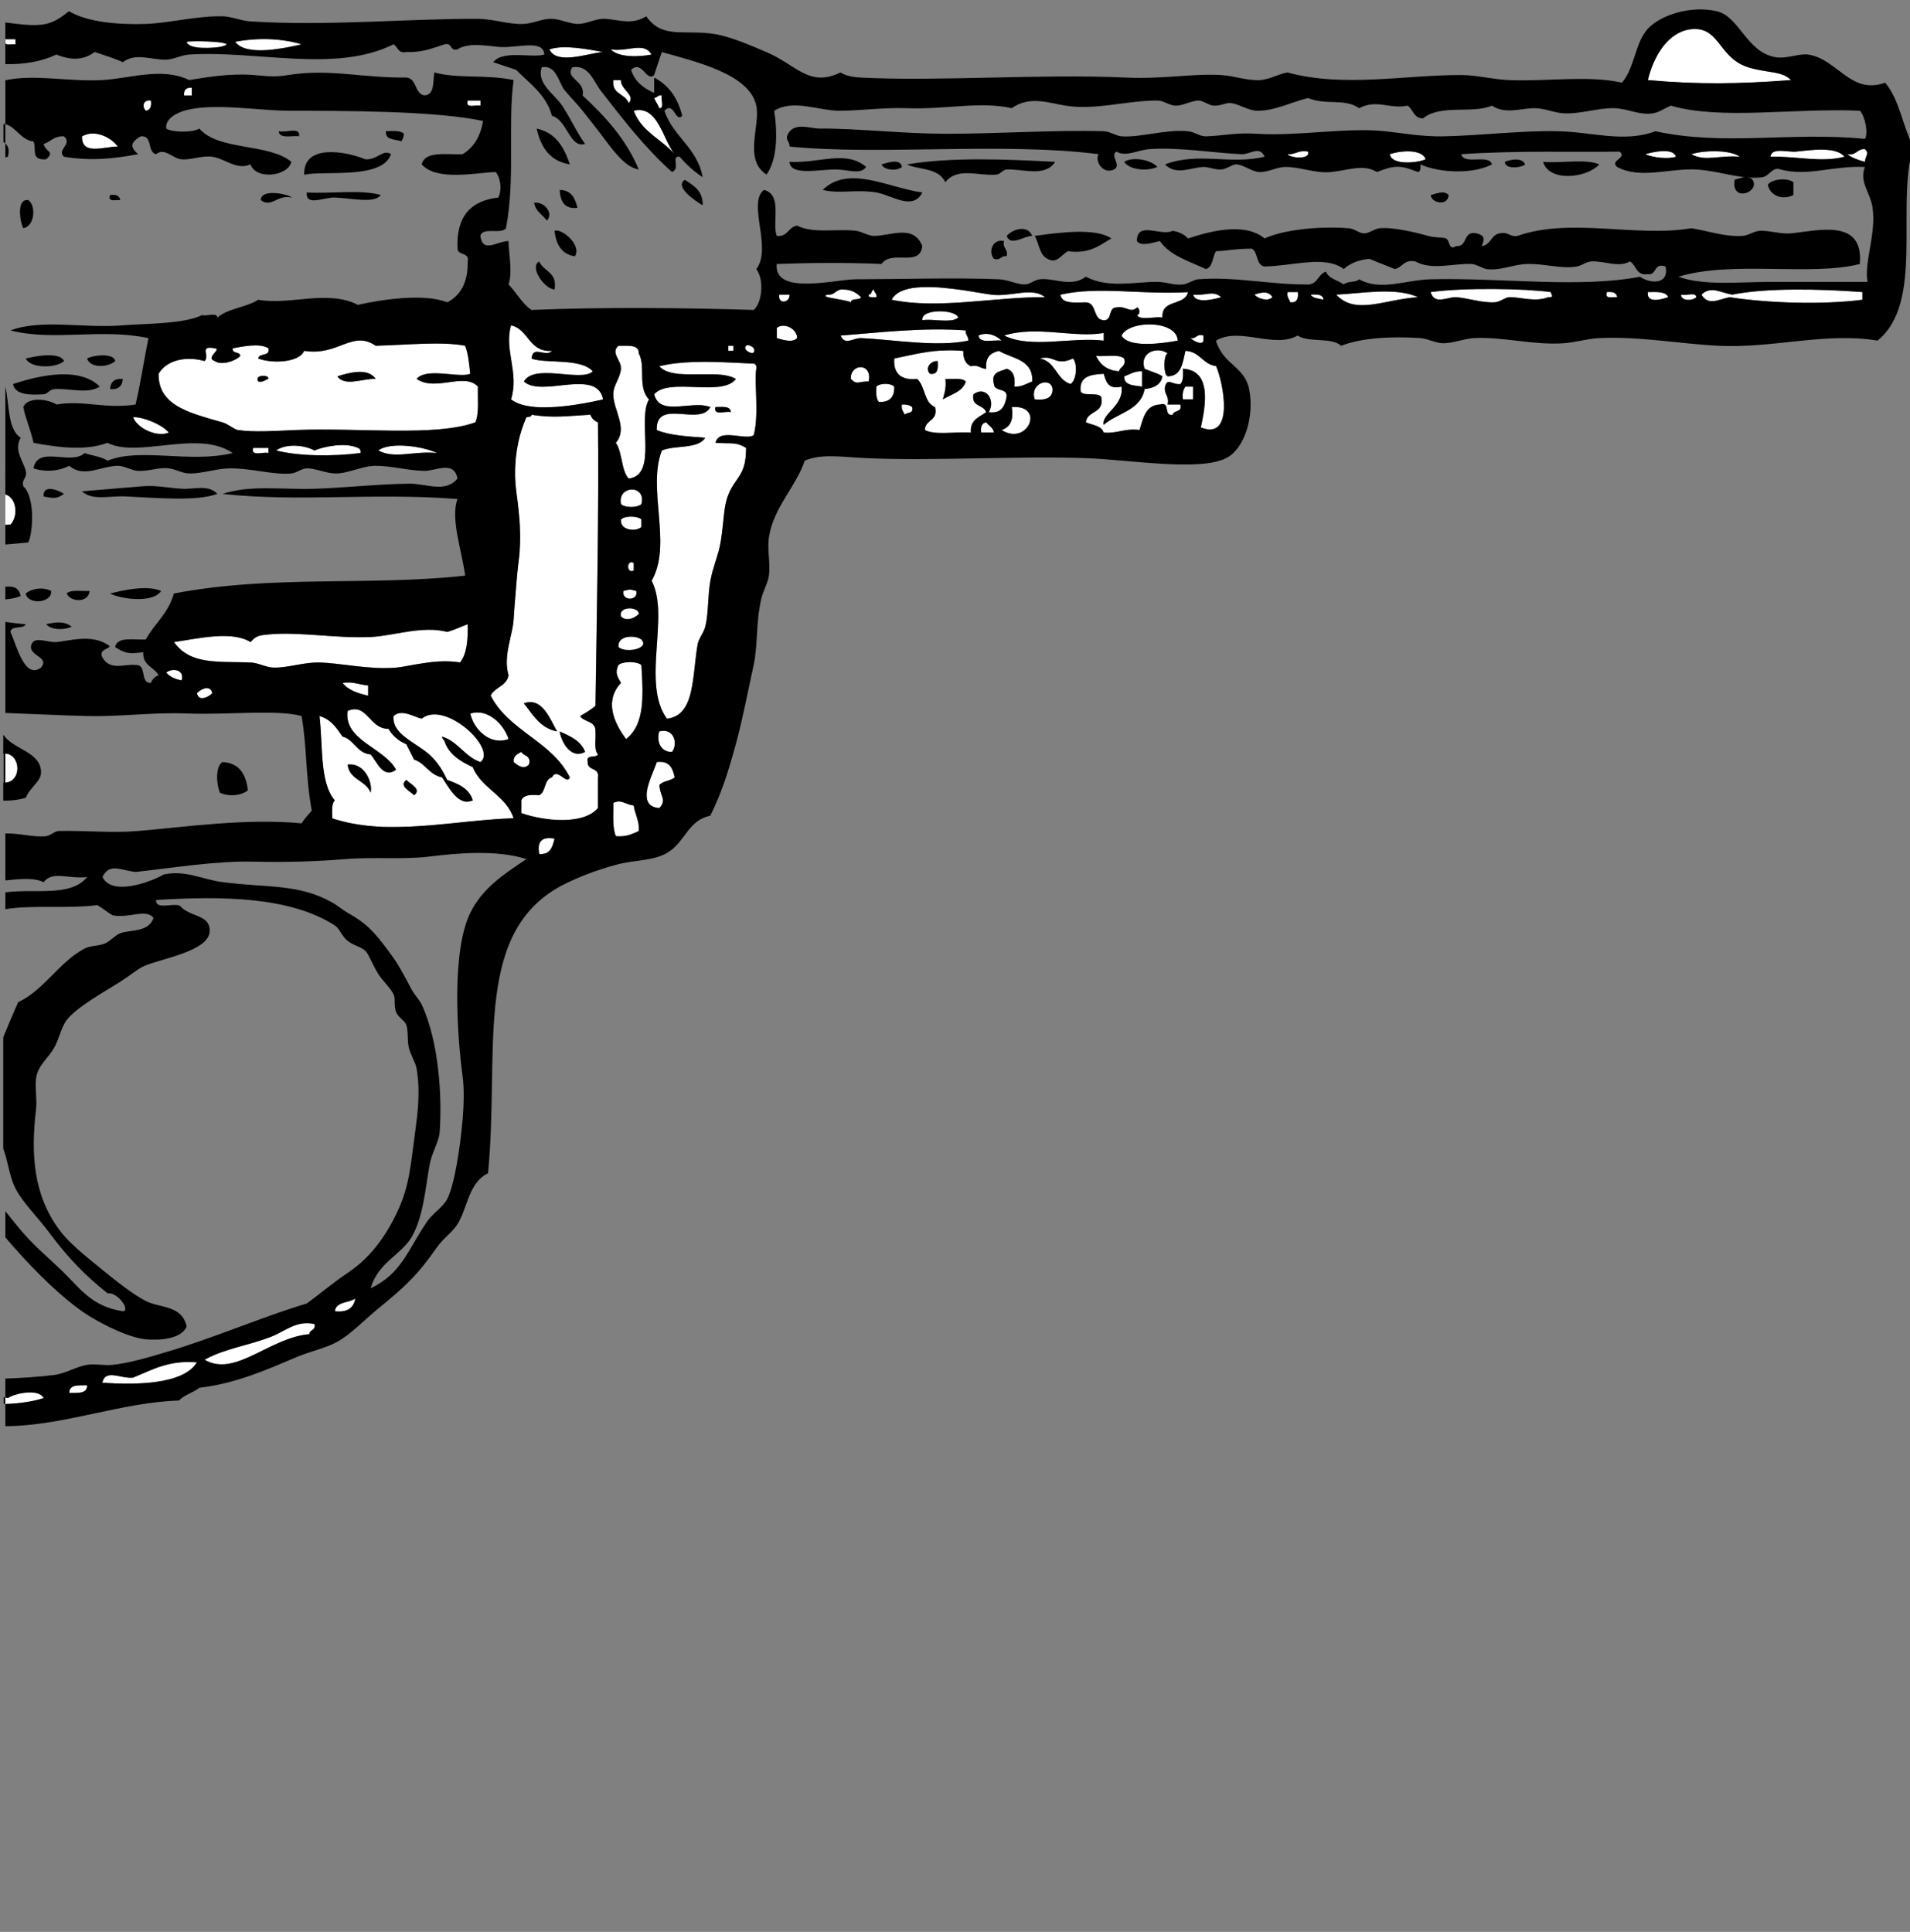 <?xml version="1.0" encoding="UTF-8"?>
<svg id="gun_xA0_Image" xmlns="http://www.w3.org/2000/svg" version="1.1" xmlns:cc="http://web.resource.org/cc/" xmlns:dc="http://purl.org/dc/elements/1.1/" xmlns:inkscape="http://www.inkscape.org/namespaces/inkscape" xmlns:ns1="http://sozi.baierouge.fr" xmlns:rdf="http://www.w3.org/1999/02/22-rdf-syntax-ns#" xmlns:sodipodi="http://sodipodi.sourceforge.net/DTD/sodipodi-0.dtd" xmlns:svg="http://www.w3.org/2000/svg" viewBox="0 0 254.54 257.48">
  <rect x="0" y="0" width="254.54" height="257.48" fill="#808080" stroke="none"/>
  <!-- Generator: Adobe Illustrator 29.5.1, SVG Export Plug-In . SVG Version: 2.1.0 Build 141)  -->
  <defs>
    <style>
      .st0 {
        fill: #fff;
      }
    </style>
  </defs>
  <path class="st0" d="M219.61,10.68c1.03-4.18,3.38-6.74,6.12-6.81,2.97-.08,3.32,2.8,5.79,4.43,2.4,1.58,5.83.88,7.15,2.38-7.03.53-12.36.59-19.06,0h0Z"/>
  <path class="st0" d="M40.2,5.91c-2.13.48-7.42,1.68-8.85-.34,3.26-.61,6.42-.4,8.85.34Z"/>
  <path class="st0" d="M.71,5.78c.22.28.92.07,1.36.13v-.68s-1.36,0-1.36,0c-.1.28-.08.45,0,.55Z"/>
  <path class="st0" d="M29.3,6.25c-.68.13-4.17.44-4.43-.68,1.39-.21,7.56.06,4.43.68Z"/>
  <path class="st0" d="M86.83,7.27c-1.57.31-4.35.44-5.44-.68,2.35.34,4.42-1.07,5.44.68Z"/>
  <path class="st0" d="M80.37,6.93c-1.91.14-6.18,1.78-7.15-.34,1.91-.68,5.15,0,7.15.34Z"/>
  <path class="st0" d="M83.77,13.74c-.42-1.28-2.27-1.13-2.04-3.06h1.02c-.09,1.24,2.04,2.03,1.02,3.06Z"/>
  <path class="st0" d="M25.56,12.72h-1.02c-.06-.74.28-1.08,1.02-1.02v1.02Z"/>
  <path class="st0" d="M87.86,14.42c-.18-.5-.5-.86-.68-1.36.43-.02.47-.44,1.02-.34-.19.49.4,1.76-.34,1.7Z"/>
  <path class="st0" d="M64.03,14.08c-.64-.15-2.05.46-1.7-.68h1.7v.68Z"/>
  <path class="st0" d="M19.43,14.76c-.54-.51-.38-1.52.68-1.36.1.78-.08,1.28-.68,1.36Z"/>
  <path d="M75.94,21.91c-2.64-.42-3.87-2.26-4.42-4.77,2.53.53,3.66,2.47,4.42,4.77Z"/>
  <path d="M53.81,17.82c.01.47-.16.75-.34,1.02-.8-.33-2.16-.11-2.04-1.36.9,0,1.94-.13,2.38.34Z"/>
  <path d="M39.86,18.16c-1.03-.11-2.65.38-2.72-.68.85.28,2.93-.66,2.72.68Z"/>
  <path class="st0" d="M10.92,18.16c1.8-.99,3.98.24,4.77,1.36-1.86.01-4.82,1.25-4.77-1.36h0Z"/>
  <path class="st0" d="M248.54,21.57c-.9-.23-1.73-.54-2.38-1.02,1.25.22,1.31-.74,2.38-.68.63.65.03.85,0,1.7Z"/>
  <path class="st0" d="M235.94,20.89c.15-1.28,2.34-.58,3.4-.68,1.87-.18,5.31-.75,6.47.68-3.18.83-6.4-.1-9.87,0h0Z"/>
  <path class="st0" d="M225.39,20.55c1.72-.53,5.17-.61,6.47.34-2.75-.25-4.59.7-6.47-.34h0Z"/>
  <path class="st0" d="M219.26,20.55c.92-.26,3.73-.93,4.08.34-.98.33-2.96.16-4.08-.34h0Z"/>
  <path class="st0" d="M192.37,20.55c1.15-1.03,1.03,1.26,0,0Z"/>
  <path class="st0" d="M189.98,21.23c-1.12.51-4.56.82-4.77-.68,1.32-.47,4.32-.75,4.77.68Z"/>
  <path class="st0" d="M171.6,20.55c1.1.08,1.44-.6,2.72-.34.35,1.17-2.56.81-2.72.34Z"/>
  <path d="M48.71,21.23c1.47.15,2.41-1.43,3.4-.68-1.17,3.39-8.71,2.16-11.57,2.73-.15-4.24,5.75-3.06,8.17-2.04Z"/>
  <path d="M115.43,22.25c-.78,1.1-2.36.33-4.09.34-2.38,0-5.99.87-6.13-1.02,4.06.21,7.51-1.62,10.21.68Z"/>
  <path d="M203.26,21.91c-.5.46-2.7.7-2.72-.34.88-.34,2.28-.6,2.72.34Z"/>
  <path d="M154.24,22.25c-1.42.63-3.71.39-4.43-.68,1.3-.78,3.7-.19,4.43.68Z"/>
  <path d="M140.62,21.57c-1.33,2.09-4.32.92-6.47,1.02-.52.03-.81.63-1.36.68-2.35.23-5.19-1.06-6.81,1.02-.97-2.03-3.61-1.61-5.11-2.38,5.81-.98,13-.7,19.75-.34Z"/>
  <path d="M205.64,21.57c2.38.22,5.67-.45,7.49.34-1.64,1.83-6.7,2.4-7.49-.34Z"/>
  <path d="M120.2,22.25c-.63.59-2.44.44-2.72-.34.75-.21,2.54-.86,2.72.34Z"/>
  <path d="M231.17,23.95c.78-.17,1.74-.67,2.38,0,1.11,1.66-2.91,3.14-2.38,0h0Z"/>
  <path d="M122.92,25.65c-1.27,2.51-4.11.34-6.13,0-2.63-.44-5,.22-7.15-.34,3.49-3.41,8.9-.21,13.28.34Z"/>
  <path d="M235.6,24.63c.46-.76,2.57-1,3.4-.34v1.7c-1.47.76-3.14.07-3.4-1.36h0Z"/>
  <path d="M93.64,27.36c-1.08-.62-3.78-2.49-2.38-3.4,1.16.77,2.43,1.43,2.38,3.4Z"/>
  <path d="M76.96,27.7c-1.79.2-2.28-.9-2.38-2.38,1.59,0,2.06,1.12,2.38,2.38Z"/>
  <path d="M193.05,25.99c-.03,1.48-2.28,1.15-2.38,0,.78-.17,1.74-.67,2.38,0Z"/>
  <path d="M50.75,25.99c-.85,1.17-3.78.43-6.13.34-1.45-.06-3.9,1.23-3.74-.68,3.2.2,7.23-.42,9.87.34Z"/>
  <path d="M38.84,26.33c-1.85-.44-2.67,1.42-4.09.34.08-1.75,4.23-.59,4.09-.34Z"/>
  <path d="M14.67,25.99c.77-.1,1.27.08,1.36.68-.6-.08-1.71.34-1.36-.68h0Z"/>
  <path d="M3.77,26.67c1.12.81.8,3.56-.68,3.74-.39-.72-.97-3.99.68-3.74h0Z"/>
  <path d="M72.88,29.4c-.56-.8-1.52-1.2-1.7-2.38,1.35-.21,2.65,1.41,1.7,2.38Z"/>
  <path d="M137.56,31.44c-1.12,0-2.91,1.46-3.4,0,.8-.92,2.8-1.53,3.4,0Z"/>
  <path d="M76.62,34.16c-1.78-.26-2.52-1.57-2.72-3.4.91-.37,3.68,1.88,2.72,3.4Z"/>
  <path d="M148.11,31.78c-1.59.91-2.89,2.1-5.79,1.7-.96.52-1.45,1.72-2.72,1.02-1.07-.51-1.13-2.04-1.7-3.06,3.52-.5,8.2-1.07,10.21.34Z"/>
  <path d="M134.15,34.16c-.82-.14-.74.62-1.7.34-.78-.95-.19-2.71,1.36-2.38-.25,1.04.59,1,.34,2.04Z"/>
  <path d="M73.9,38.59c-1.44-.13-3.38-3.07-2.04-3.74.57,1.36,2.46,1.4,2.04,3.74Z"/>
  <path class="st0" d="M132.11,39.27c2.68.35,5.4-1.08,7.15.34-6.41-.08-14.25,1.65-20.43.34,1.5-3.11,10.37-1.06,13.28-.68Z"/>
  <path class="st0" d="M226.75,39.27c1.23-1.21,2.54-.27,4.09,0,4.54-.91,11.62-.78,17.36-.34v1.02c-5.41.7-12.66.44-17.7-.34-1.6.33-2.81,1.17-3.75-.34h0Z"/>
  <path class="st0" d="M206.66,38.93c.08.43.53.7-.34.68-1.75.68-3.59-.02-5.11,0-.67,0-1.27.63-2.04.68-1.63.1-3.58-.58-5.11-.68-1.15-.08-2.9,1.09-3.4-.68,4.52-.62,12.54-.48,16,0Z"/>
  <path class="st0" d="M158.32,38.93c-.4,1.87-3.63.91-3.4,3.4-1.03-.21-2.93.43-3.4-.34.45,0,.43-.94,0-1.02-.83.84-1.48-.25-2.72,0-1.16-.02-.52,1.75-1.7,1.7-1.52-.08-.85-2.33-2.38-2.38-1.49.02-3.19.24-3.4-1.02,5.06-1.16,10.85.03,17.02-.34Z"/>
  <path class="st0" d="M116.79,39.61h-.68c-.21-.02-.4-.05-.34-.34.45,0,.31-.6.68-.68.02.43.44.47.34,1.02Z"/>
  <path class="st0" d="M113.39,40.29c-.66-.41-4.57-.67-3.06-1.02,1,.09,1.05-.77,2.04-.68,1.14,0,1.8.47,2.38,1.02-.21.47-1.31.05-1.36.68Z"/>
  <path class="st0" d="M219.6,38.93c1.16-.02,2.38-.11,2.72.68-.79.25-2.91.93-2.72-.68h0Z"/>
  <path class="st0" d="M215.51,39.61c-.6-.08-1.71.34-1.36-.68.78-.1,1.28.08,1.36.68Z"/>
  <path class="st0" d="M188.96,39.61c-4.47.28-8.31,2.43-10.89-.34,3.02-.12,7.99-1.05,10.89.34Z"/>
  <path class="st0" d="M171.94,40.29c-.11-.46-.49-.65-.34-1.36h1.36c.1.89-.13,1.46-1.02,1.36Z"/>
  <path class="st0" d="M169.56,39.61c-.62.63-1.91.18-2.38-.34.87-.31,1.93-.55,2.38.34Z"/>
  <path class="st0" d="M162.75,39.61c-.86.26-3.45.92-3.74-.34,1.83.16,2.6-.62,3.74.34Z"/>
  <path class="st0" d="M226.07,39.61c-.44.47-2.04.59-2.04-.34.6.19,2-.41,2.04.34h0Z"/>
  <path class="st0" d="M176.37,39.95c-.6-.19-1.41-.17-1.7-.68.84-.05,1.65-.06,1.7.68Z"/>
  <path class="st0" d="M103.86,39.27h1.36c.07,1.12-1.6,1.34-1.36,0Z"/>
  <path class="st0" d="M127.69,42.33c-.92.78-3.29.12-4.77.34-.23-1.59,4.53-1.44,4.77-.34Z"/>
  <path class="st0" d="M156.96,45.4c-1.92.35-6.57,1.05-7.49-.68.96-2.05,7.34-2.11,7.49.68Z"/>
  <path class="st0" d="M106.24,45.06c-.67.68-1.94.22-2.72,0v-1.36c1.01-.76,2.67.1,2.72,1.36Z"/>
  <path class="st0" d="M73.56,46.76c-.85.9-2.57-.83-2.72,1.02,1.81.72,6.52-.12,8.17,1.7-1.53,1.51-7.8-1.12-9.19,1.36,2.38,2.19,9.74-1.85,10.55,2.38-3.08.72-9.72,1.98-12.26,0,1.11-3.56-.97-6.67,0-9.87,2.41.54,2.31,3.59,5.45,3.41Z"/>
  <path class="st0" d="M128.71,44.04c-.08.64.38.75.34,1.36-4.2.89-10.09-.15-14.3-.34-.99-.04-2.16,1.05-2.72-.34,4.73-.34,10.92-1.12,16.68-.68Z"/>
  <path class="st0" d="M147.09,44.38v1.02c-4.25-.52-9.73,1.1-13.28-.68,4.33-1.36,9.36.36,13.28-.34Z"/>
  <path class="st0" d="M133.47,45.4c-1.1-.15-2.94.45-3.06-.68,1.08-.51,2.33-.07,3.06.68Z"/>
  <path class="st0" d="M160.37,45.4c-.11.72-1.48-.06-1.7-.34.82.14.74-.62,1.7-.34v.68Z"/>
  <path class="st0" d="M34.41,47.78c1.83.71,5.47.55,6.13-1.02,4.57.73,6.39-2.83,9.53-.68,4.3-.11,8.85-.6,11.91,0,.42,1.05.53,2.42.68,3.74-1.47.62-5.79-.9-7.15.68,2.54,1.75,6.35-.93,8.17,1.02-.04,1.66.18,3.59-.34,4.77-5.36,1.93-15.44.68-23.83,1.02-2.69.11-5.65.33-7.83,0-.49-.07-1.22-.78-2.04-1.02-4.47-1.28-8.57-2.25-8.51-6.47,1.02-1.78,3.54-2.42,6.13-1.7.75-.72-.83-2.11,1.36-1.7,1.01.08-1.36,1.26,0,1.7.88.63,2.76,0,3.4-.68-.04-.64-1.12-.24-1.02-1.02,1.28-.22,3.6-.75,4.77,0,.25,1.16-1.25.56-1.36,1.36h0ZM44.96,50.16c.99,1.42,3.41.26,5.11.34-1.03-1.52-3.51-.85-5.11-.34ZM35.77,50.5c.11-.6-1.91-.61-1.36.34.71.15.9-.23,1.36-.34Z"/>
  <path class="st0" d="M99.43,46.08c.3-.26.97.21,1.02.34.49,1.3-1.69.25-1.02-.34Z"/>
  <path class="st0" d="M97.73,46.76h-.68v-.68h.68v.68Z"/>
  <path class="st0" d="M85.13,47.1c.96,1.75-.21,4.51,1.36,6.13-1.63,2.8,1.25,10.1-2.72,10.56-1.01-1.15-.81-3.5-1.7-4.77,1.66-1.95-.33-4.31-.34-6.47,0-1.21.95-2.17,1.02-3.4.07-1.17-1.42-2.09-.34-3.06,1.21.04,2.74-.25,2.72,1.02Z"/>
  <path d="M.02,65.82h.01c.05-.1.09-.21.13-.32-.05.11-.09.22-.14.32ZM.47,64.4c.1-.53.16-1.09.16-1.65,0-.06,0-.12-.01-.19,0-.05,0-.1-.01-.15.01.12.01.23.01.35,0,.56-.05,1.12-.15,1.64ZM2.01,67.7c.01.06.02.12.02.18.02.3,0,.6-.07.9-.02.06-.04.12-.05.18-.04.12-.08.23-.13.34-.02.06-.05.12-.09.17-.03.05-.06.1-.09.15-.07.1-.14.2-.22.29-.21,0-.43,0-.67.02v2.64c1.02-.08,2.04-.18,3.07-.28.68-1.57.85-6.14-.68-7.48-.25-1.05.58-1.01.33-2.05-.35-1.43-1.62-2.7-.68-4.42-1.77-1.18-1.48-4.42-2.04-6.81v14.38c.22.07.41.18.58.32.05.05.1.09.14.14.05.05.09.1.13.15.08.11.15.22.21.34.03.06.06.13.08.19.08.2.13.42.16.65Z"/>
  <path class="st0" d="M162.07,48.8c.96,2.2,2.49,9.97-2.04,8.17.69-3.08,1.44-7.61-2.38-7.83.04.84.05,1.64-.34,2.04-1.04.13-1.73-.89-2.04.34-.17,1.07.61,1.2.34,2.38h1.7c.3,1.09-.88.71-1.02,1.36-1.28.26-.23-1.81-1.7-1.36-1.95.09-2.23,1.85-2.72,3.4-1.97-.27-2.91.49-4.77.34-.31-.94-1.5-1-2.38-1.36.16-1.65,2.53-1.1,2.04-3.4-.49-.64-2.23-.04-2.72-.68-.27-2.09,1.34-2.29,3.06-2.38.31,1.05.59,2.13,2.38,1.7.32,2.59-2.72,3.62-2.38,5.1,1.79-1.62,4.93-1.88,5.45-4.77,1.23-.13,2.17-.56,2.38-1.7-.68-.46-1.62-.65-2.38-1.02-.73-2.21,1.73-3.02,3.06-2.04-.56.26-.56,2.81,0,3.06,1.9-.03,2-1.86,2.38-3.4,1.94.1,2.28,1.8,4.09,2.04Z"/>
  <path class="st0" d="M137.56,50.84c-.76.27-1.33.72-2.38.68.16-1.3-.14-2.13-1.02-2.38-.84.4-2.14.36-1.7,2.04.06,1.07,1.83.44,1.7,1.7-.25,1.23-.67,2.27-2.38,2.04.97-1.63-.42-3.59-2.04-2.38-.33,1.69,1.38,1.35,1.7,2.38-.92.67-2.18,1-2.04,2.73-1.98-.17-4.69.38-6.13-.34.01-1.46,1.81-1.14,1.36-3.06-1.48-.56-1.31-2.78-2.38-3.74-2.11.18-3.2-.66-3.06-2.72,2.83-.57,5.45-1.36,9.19-1.02-.02,1.04.31,1.73,1.02,2.04,1.04-.25,1.24.35,2.04.34-.15-1.51.57-2.15,1.7-2.38,1.78,1.06,4.56,1.11,4.43,4.08ZM124.96,48.12c-1.02-.03-1.73,1-1.02,1.7,1.06.16,1.09-.73,1.02-1.7ZM125.98,50.5c.15,1.17-.13,1.91-.34,2.72,1.11-.7,2.64-.99,3.06-2.38-.49-.53-1.74-.3-2.72-.34Z"/>
  <path class="st0" d="M149.81,47.78c.29,1.09-.54,1.05-.68,1.7-1.6-.1-2.51-.9-3.06-2.04,1.25.11,3.01-.29,3.74.34Z"/>
  <path class="st0" d="M143.01,47.78c.66.83.42,2.94-.34,3.4-1.9-.59-1.97-3.02-4.09-3.4,1.92-.53,2.03,1.08,4.43,0Z"/>
  <path d="M11.61,47.78c.68-.43,3.57-.8,3.74.34-.87.84-3.3,1.02-3.75-.34h0Z"/>
  <path d="M3.43,47.78c1.14-.29,4.53-.96,5.11.34-1.05.96-4.45,1.04-5.11-.34h0Z"/>
  <path d="M123.94,49.82c-.71-.7,0-1.73,1.02-1.7.07.97.04,1.86-1.02,1.7Z"/>
  <path class="st0" d="M100.45,48.46c.27.08.4.28.34.68-.31,1.82.4,6-.34,8.85-1.06.77-4.61-1.03-5.1,1.02,2.17.16,2.7-.15,4.09.68-.03,2.25-.4,3.09-1.36,4.43-1.86,2.59-1.38,4.13-2.04,8.17-.26,1.62-1.04,3.33-1.36,5.11-.36,1.98-.23,4.27-.68,6.13-.2.83-.87,1.51-1.02,2.38-.73,4.11-.28,9.45-4.09,9.87-3.45-4.69.44-13.69-2.04-18.38,2.8-4.83-.64-12.29,1.36-17.36,1.75-.74,4.84-.15,5.79-1.7-2.32-.17-4.7-.29-6.47-1.02-.16-4.31,5.79-.43,7.15-3.06-2.49-.97-6.72,1.34-7.49-1.7,2-2.31,9.03.41,10.89-2.04-2.48-1.49-8.36.41-10.21-1.7,3.83-.96,9.32-.46,12.59-.35ZM95.35,54.25c-.32,1.23,1.34.48,2.04.68-.04-.87-1.14-.68-2.04-.68Z"/>
  <path class="st0" d="M115.77,50.84c-1.48-.02-1.57.51-2.38-.34-.09-2.09,2.9-2.2,2.38.34Z"/>
  <path class="st0" d="M152.2,51.53c-1.05-.2-2.41-.09-2.38-1.36.76-.26,1.33-.72,2.38-.68v2.04Z"/>
  <path d="M50.07,50.5c-1.7-.08-4.11,1.08-5.11-.34,1.6-.51,4.07-1.18,5.11.34Z"/>
  <path d="M1.72,51.19c2.64-.88,8.65-2.59,11.58.34-1.71,1.06-4.14.15-6.13.34-.59.06-.81.64-1.36.68-1.78.12-3.8.1-4.08-1.36h0Z"/>
  <path d="M34.41,50.84c-.54-.94,1.47-.94,1.36-.34-.46.11-.65.49-1.36.34Z"/>
  <path d="M128.71,50.85c-.42,1.4-1.95,1.68-3.06,2.39.21-.82.49-1.56.34-2.73.98.04,2.23-.19,2.72.34Z"/>
  <path d="M16.37,50.5c-.07.96-.59,1.45-1.7,1.36.06-.96.59-1.45,1.7-1.36h0Z"/>
  <path class="st0" d="M140.28,51.87c-.01,1.24-1,1.5-2.38,1.36-.75-2.16,2.18-3.11,2.38-1.36Z"/>
  <path class="st0" d="M119.17,51.53c.05,1.41-.63,2.1-2.04,2.04-.39-.4-.39-1.2-.34-2.04.45-.49,1.93-.49,2.38,0Z"/>
  <path class="st0" d="M159,53.23h-1.36c-.11-.79.05-1.31.34-1.7h1.02v1.7Z"/>
  <path class="st0" d="M121.56,54.25c.23.91-.7.66-1.02,1.02-.11-.46-.49-.65-.34-1.36.59-.02,1.06.08,1.36.34Z"/>
  <path class="st0" d="M133.47,57.31c1.12-.35,1.64-1.3,1.36-3.06,4.51-.32,2.15,5.27-1.36,3.06Z"/>
  <path d="M97.39,54.93c-.7-.21-2.36.55-2.04-.68.9,0,2-.19,2.04.68Z"/>
  <path class="st0" d="M70.83,55.27c2.8.48,4.92.16,7.83,0,.19.49.53.83,1.02,1.02.13,11.3-.17,26.28-.34,37.79-.61.53-1.33.93-2.04,1.36.52.84,2.11.61,2.04,2.04.07,1.06-.23,2.5.34,3.06-.25.54-1.67-.08-1.36,1.02-.07,1.21,1.6.67,1.36,2.04v4.08c-1.94,2.31-7.17,1.74-10.21.68v-1.7c.29-.73,1.25-.79,2.38-.68.93-.43.61-2.11,1.7-2.38.7-1.43,1.98,1.13,2.38,0-2.35-4.81-8.14-6.17-10.55-10.9.55-1.16,2.15-1.26,2.38-2.72-.74-2.66.49-4.92.68-7.49.22-2.95.46-6.16.68-7.83.46-3.49-.05-7-.34-9.19-.47-3.5.15-7.23,1.36-9.87.26-.08.67-.01.68-.34ZM69.81,93.74c1.22,1.51,2.14,3.31,4.43,3.74-.96-1.68-1.98-4.63-4.43-3.74ZM74.58,97.48c.29,1.62,1.6,3.72,3.4,2.72-.57-1.47-1.98-2.1-3.4-2.72Z"/>
  <path class="st0" d="M22.5,57.65c-1.59.67-4.2-.56-4.77-2.04,1.13-.11,3.8.89,4.77,2.04Z"/>
  <path class="st0" d="M132.45,57.65h-1.7c-.09-.78.08-1.28.68-1.36.34.45.92.67,1.02,1.36Z"/>
  <path class="st0" d="M1.29,66.23c-.17-.14-.36-.25-.58-.32v4.02c.24-.02.46-.03.67-.02h.01c.66-.72.82-1.94.46-2.86-.02-.06-.05-.13-.08-.19-.06-.12-.13-.23-.21-.34-.04-.05-.08-.1-.13-.15-.04-.05-.09-.09-.14-.14Z"/>
  <path class="st0" d="M.47,64.4c.2-1.04.22-2.22,0-3.27.22,1.04.21,2.22,0,3.27Z"/>
  <path class="st0" d="M.02,65.82h.01c.05-.1.09-.21.13-.32-.05.11-.09.22-.14.32Z"/>
  <path class="st0" d="M58.24,60.38c-3.14-.31-5.63.84-7.83-.34,1.63-1.23,6.12-.5,7.83.34Z"/>
  <path class="st0" d="M41.9,60.04c1.34-.57,4.22-1.1,5.79-.34.27.08.4.28.34.68-3.76.48-8.28.42-11.23-.34,1.31-.95,3.72-.75,5.11,0Z"/>
  <path class="st0" d="M35.77,60.38c-.7-.21-2.36.55-2.04-.68h2.04v.68Z"/>
  <path d="M10.92,65.48c2.82-.24,6.27-.52,8.17-.68,1.65-.14,3.45.24,5.11.34,1.63.1,3.58-.61,4.77.68-2.76,1.03-7.9.54-12.26.34-2.11-.1-4.41.61-5.79-.68h0Z"/>
  <path class="st0" d="M85.47,67.19c-.5.5-2.23.5-2.72,0-.53-2.51,3.42-2.68,2.72,0Z"/>
  <path d="M5.81,66.16c-.13-1.72,2.11-.78,2.72-.34-.96.69-1.4.61-2.72.34h0Z"/>
  <path class="st0" d="M85.47,69.23v1.02c-.88.71-2.9.38-2.72-1.02.49-.5,2.23-.5,2.72,0Z"/>
  <path class="st0" d="M84.45,76.04c-.99.5-.99-1.52,0-1.02v1.02Z"/>
  <path d="M.71,78.2v1.69c.71-.06,1.4-.19,2.04-.45-.23-1.18-1.01-1.33-2.04-1.24Z"/>
  <path class="st0" d="M84.79,78.76c.33,1.37-2.03,1.37-1.7,0,1.05-.24.65-.24,1.7,0Z"/>
  <path d="M21.48,78.76c-1.18,1.76-5.62,1-6.81.34,1.79-.44,4.86-1.16,6.81-.34Z"/>
  <path d="M3.43,79.1c.81-.68,2.28-.9,3.4-.34.09,1.69-3.18,1.85-3.4.34h0Z"/>
  <path d="M11.94,78.76c-.14,1.64-2.55,1.5-3.06.34.56-.57,2-.27,3.06-.34h0Z"/>
  <path class="st0" d="M85.13,81.82c-.48.51-1.65,1.07-2.38.34-.4-1.4,2.37-1.37,2.38-.34Z"/>
  <path d="M6.16,83.19c1.29-.28,2.43-.44,3.4.34-1.03.46-2.73.47-3.4-.34h0Z"/>
  <path class="st0" d="M61.3,88.29c-3.12-.57-6.78.53-8.51.68-3.56.3-7.23-.6-10.21-.68-2.05-.06-4.19.72-6.13.68-1-.02-1.98-.63-3.06-.68-4.17-.18-7.98.4-10.21-2.72,3.3-.49,7.74-1.54,10.21,0,.75-.89,1.26-.91,2.38-1.02,4.03-.39,9,.55,13.62.34,3.11-.14,6.85-1.55,10.21-.68.98-.27,1.81-.69,2.72-1.02.05,2.09-.11,3.97-1.02,5.11Z"/>
  <path class="st0" d="M85.47,85.23c1.16,1.27-2.12,1.86-3.06,1.02-.21-1.52,2.14-1.7,3.06-1.02Z"/>
  <path class="st0" d="M85.47,88.63c.24,4.06.49,7.9-2.04,9.87-1.72-2.29-2.87-5.17-.68-7.49-.49-.85-.82-1.34-.34-2.38.55-.51,2.51-.51,3.06,0Z"/>
  <path class="st0" d="M24.2,90.67c-.87-.15-1.56-.48-2.04-1.02.67-.63,2.51-.51,2.04,1.02Z"/>
  <path class="st0" d="M49.05,91.36v1.36c-1.38-.33-2.67-.74-3.4-1.7,1.45-.2,2.25.24,3.4.34Z"/>
  <path class="st0" d="M28.28,92.38c-.44.48-1.8,1.22-2.04,0,.44-.48,1.8-1.22,2.04,0Z"/>
  <path d="M74.24,97.48c-2.29-.44-3.21-2.24-4.43-3.74,2.45-.88,3.46,2.06,4.43,3.74Z"/>
  <path class="st0" d="M58.92,98.16c0,.34.28.41.34.68.62,1.76,2.13,2.64,3.74,3.4,1.18,2.91,4.44,3.72,5.44,6.81-7.83.23-16.75,2.5-24.17,0,0-.9-.13-1.94.34-2.38-2.04-2.38-1.56-7.29-2.04-11.23,1.53.4,2.27,1.59,3.06,2.72,1.62.42,1.87,2.21,3.75,2.38.78.82,1.63,3.35,3.4,2.04-1.6-2.96-6.98-3.89-6.47-7.83,2.61-1.14,2.88,2.4,5.45,2.38.56.92,1.33,1.62,2.38,2.04.33.69.7,1.35,1.02,2.04,1.54.51,2.03,2.06,3.74,2.39.88,1.27,2.17,3.94,4.09,3.06-.45-1.59-1.9-2.19-3.4-2.72-.56-1.17-1.08-2.07-2.04-3.06-1.78-1.84-5.36-2.87-5.11-5.44,1.05-1.02,2.79.15,3.75.34,3.14-2.51,10.13,4.08,7.83,5.79-2.11-.73-2.94-2.73-5.1-3.4h0ZM46.32,101.91c.22,2.05,2.46,2.08,3.06,3.74.31-1.23-.73-4.03-3.06-3.74ZM54.15,103.95c-1.13.83.66,1.58,1.02,2.04,1.13-.83-.66-1.58-1.02-2.04Z"/>
  <path class="st0" d="M67.77,98.5c-2.43.89-4.61-1.23-5.11-3.4,2.28-.73,4.47,1.38,5.11,3.4Z"/>
  <path class="st0" d="M89.56,100.21c-1.68.06-2.09-1.68-1.7-2.72,1.92-.52,2.54,1.55,1.7,2.72Z"/>
  <path d="M77.98,100.21c-1.81,1-3.11-1.11-3.4-2.72,1.42.62,2.83,1.25,3.4,2.72Z"/>
  <path d="M2.06,101.39c.11.23.19.49.22.76.02.2.02.4-.01.6h0c-.01.09-.03.17-.05.25-.06.24-.17.47-.32.66-.06.08-.14.16-.22.24-.08.07-.17.13-.27.19-.2.11-.43.18-.7.2-.08.01-.16.01-.25.01v2.4c.08.01.17.01.25.01.9,0,1.82-.13,2.72-.38.62-1.48,2.05-2.17,2.04-3.4,0-2.58-3.27-2.97-4.76-4.66-.09-.1-.18-.2-.25-.31v2.49c-.08,0-.16.01-.24.03.08-.01.16-.02.24-.02.05-.01.09-.02.14-.02.04,0,.08,0,.11.01.06,0,.13.01.19.02.06.01.12.03.17.04.12.03.22.07.32.14.2.11.36.27.5.45.03.04.07.08.09.13.03.05.06.1.08.16Z"/>
  <path class="st0" d="M70.49,101.91c-.72.75-1.51.07-2.04-.34-.06-.85.52-1.07,1.02-1.36.31.6,1.38.43,1.02,1.7Z"/>
  <path class="st0" d="M.22,100.48c.08-.01.16-.02.24-.02v3.84c.09,0,.17,0,.25-.01.27,0,.5-.08.7-.2.1-.06.19-.12.27-.19.08-.08.16-.16.22-.24.15-.19.26-.42.32-.66.02-.08.04-.16.05-.24h0c.03-.21.03-.41.01-.61-.02-.27-.1-.53-.22-.76-.02-.06-.05-.11-.08-.16-.02-.05-.06-.09-.09-.13-.13-.19-.3-.34-.5-.45-.1-.07-.2-.11-.32-.14-.05-.01-.11-.03-.17-.04-.06,0-.13-.02-.19-.02-.03-.01-.07-.01-.11-.01-.05,0-.09,0-.14.01-.08,0-.16.01-.24.03Z"/>
  <path class="st0" d="M89.9,103.61c-.53.49-1.59.46-2.04,1.02.1,1.58,1.05,1.89,0,3.06-3.33-.23-.78-4.57-.34-6.13,1.71-.23,2.13.82,2.38,2.04Z"/>
  <path d="M33.05,105.31c-.81.74-2.58.9-3.75.34-.45-1.11-.64-3.44.34-4.09,2.27.12,3.13,1.63,3.4,3.75Z"/>
  <path d="M49.39,105.65c-.61-1.67-2.85-1.69-3.06-3.75,2.34-.29,3.38,2.52,3.06,3.75Z"/>
  <path d="M55.18,105.99c-.36-.46-2.15-1.22-1.02-2.04.36.46,2.15,1.22,1.02,2.04Z"/>
  <path class="st0" d="M84.45,107.36c.16,1.2.76,1.96.68,3.4-.88.37-1.67.83-3.06.68-.49-1.1-.32-2.86-.34-4.43,1.08-.53,1.49.19,2.72.34Z"/>
  <path class="st0" d="M71.86,113.82c-.32-1.68.36-2.36,2.04-2.04-.26,1.1-.56,2.16-2.04,2.04Z"/>
  <path class="st0" d="M24.54,122.67c-.82,1.75-.88-1.17,0,0Z"/>
  <path class="st0" d="M44.62,174.76c.16-1.32,1.88-1.07,2.72-1.7-.21,1.26-1.05,1.9-2.72,1.7Z"/>
  <path class="st0" d="M41.22,177.82c-5.23.39-9.91,5.81-13.96,3.4,2.76-1.53,5.66-1.83,8.85-3.06,2.02-.78,3.3-2.2,5.79-1.7.25.93-.68.69-.68,1.36Z"/>
  <path class="st0" d="M26.24,181.57c-1.84,3.05-8.55,3-12.6,2.72.36-1.91,2.53-.49,4.08-.68,2.51-1.01,4.68-2.35,8.51-2.04h0Z"/>
  <path class="st0" d="M11.6,184.63c.03,1.16-1.26,1.01-2.38,1.02-.02-1.16,1.26-1.01,2.38-1.02h0Z"/>
  <path class="st0" d="M.46,186.19v.93c.08.01.17,0,.25,0,1.98-.05,3.99-.4,5.1-.79-.03-.07-.07-.13-.12-.19-.02-.03-.04-.06-.07-.09s-.06-.05-.09-.07c-1.02-.83-3.75-.19-4.47.35h-.01c-.11-.02-.22-.05-.34-.08-.08-.02-.16-.04-.25-.06Z"/>
  <path class="st0" d="M89.9,20.55c-1.74-2.01-4.47-3.02-5.45-5.79,3.24-.81,3.86,3.83,5.45,5.79Z"/>
  <path d="M.46,138.23v14.86c.09.26.17.53.25.8.43,1.54.65,3.13,1.36,4.53.92,1.81,3.03,3.89,4.43,5.78,2.62,3.54,4.92,5.85,7.83,8.17,1.37-.21,3.12,2.36,2.04,2.39-4.24-.65-5.74-3.12-8.17-5.45-2.33-2.23-3.88-3.44-5.79-5.79-.61-.75-1.18-1.43-1.7-2.1v3.49c.79.94,1.59,1.83,2.39,2.7,3.02,3.28,6.28,6.25,8.85,7.83,2.08,1.27,5.37,2.87,7.49,3.06,1.79.16,4.72-.01,5.44-1.7-.64-2.89-3.53-2.43-5.44-3.4-1.75-.89-4.06-2.75-6.13-4.43-1.99-1.63-4.15-3.33-5.44-5.11-3.44-4.69-3.76-10.06-3.07-16,.16-1.33-.15-2.72,0-4.08.2-1.73,1.51-2.6,2.39-4.09.69-1.18.96-2.78,1.7-3.74,1.3-1.71,5.01-3.76,7.15-5.11,1.13-.71,2.26-1.66,3.06-2.04,2.16-1.02,8.86-1.98,8.85-4.77-.01-2.06-2.3-1.79-3.74-3.06-.48-.99-3.49.54-3.41-1.02,8.8-.55,17.89-.44,23.83,3.4.62.4.9,1.4,1.7,2.05.75.61,1.88.81,2.39,1.36.51.56.95,1.88,1.7,3.06.57.89,1.58,1.81,2.04,2.72.27.53-.01,1.52.34,2.39.28.68,1.16,1.1,1.36,1.7.27.81.09,2.16.34,3.06.32,1.15.89,1.94,1.02,2.73.61,3.57-.03,7.1-.34,9.53-.58,4.62-.87,7-2.72,10.55-1.85,3.54-3.87,5.63-6.13,7.15-2.04,1.37-3.55,2.69-5.45,4.08-5.37,1.57-12.43,4.61-18.72,6.47-2.24.67-4.87,1.46-7.15,1.7-1.14.13-2.33-.17-3.4,0-1.49.25-2.91,1.18-4.43,1.36-2.06.25-4.27.4-6.47.47v2.52c.12.03.23.06.34.08h.01c.72-.54,3.45-1.18,4.47-.35.03.02.07.04.09.07.03.03.05.06.07.09.05.05.1.12.13.19h-.01c-1.11.39-3.12.74-5.1.79v2.95c.23.01.45.01.67,0,7.55-.21,15.04-3.19,22.47-3.41.71-.76,1.89-1.05,2.72-1.7,4.9-.57,8.95-2.4,12.94-4.08,1.88-.8,3.98-1.22,5.44-2.05,1.85-1.04,3.64-2.94,5.45-4.42,3.46-2.83,5.21-4.4,7.83-8.17.79-1.14,2.06-2.02,2.72-3.06,1.36-2.14,1.48-5.57,4.09-6.81,1.53-15.84-1.9-31.1,8.85-37.79,2.08-1.3,5.77-2.72,8.51-3.4,2.48-.62,4.93-.42,6.81-1.7,2.16-1.48,2.55-4.15,5.45-4.77,1.39-2.77,2.29-5.46,3.4-9.53.86-3.13,1.53-6.64,2.38-10.56.57-2.61.27-5.63,1.02-8.85.22-.96.88-2.09,1.01-3.05.23-1.67-.25-3.44,0-5.1.59-3.97,3.67-6.84,4.77-10.22,2.26-.98,4.98-.48,8.17-.34,8.78.4,20.26-.31,29.27,0,5.79.2,15.17,1.81,18.73,0,2.52-1.28,3.77-5.7,3.06-9.19-.63-3.07-3.41-3.21-4.43-6.46,3.13-1.91,7.75,1.11,10.9-.69,1.39.99,4.59.18,5.78,1.37,2.61-1.03,6.51-1.3,10.56-1.03.99.07,2.08.69,3.06.69,1.31,0,2.74-.61,4.08-.69,3.88-.2,7.84.96,11.92.69,1.6-.11,3.18-.61,4.77-.69,5.44-.25,10.73.77,16,1.03,7.24.34,14.28-1.85,21.1-.69,6.31-5.1,2.37-17.93,4.77-25.87-1.41-2.67-1.86-6.31-3.75-8.51-4.6,1.66-6.38-3.15-10.21-3.74-1.27-.2-2.93.61-4.43.34-3.89-.71-4.77-5.44-7.83-6.13-3.47-.79-7.51.52-9.19,2.38-1.68,1.88-1.68,5.04-3.4,7.15-4.56-1.01-9.76-.15-14.98-.34-2.21-.08-4.4-.68-6.47-.68-7.48-.02-15.67,1.7-23.14-.34-1.21.19-2.39.96-3.75,1.02-1.67.08-3.35-.58-5.11-.68-3.72-.22-7.72.56-12.59.34-11.48-.52-24.98.53-35.4,0-.9-.04-1.87-.18-2.73-.68-4.18,2.04-5.84-1.01-9.87-2.72-2.01-.86-4.78-2.06-6.81-2.39-4.14-.67-7.05.71-9.19-2.38-1.92,1.17-3.43.5-5.45.34-1.2-.1-2.58.73-3.74.68-1.08-.04-2.27-.65-3.41-.68-1.3-.04-2.39.61-3.74.68-1.94.1-4.07-.67-6.13-.68-9.31-.04-20.01,1-30.3.34-1.24-.08-2.55-.67-3.74-.68-3.55-.05-7.03.91-10.21,1.02-3.8.13-7.88-.28-10.22-1.7-.96.76-1.87,1.44-3.06,1.7-1.63.35-3.51.02-5.42-.19v2.23s1.36,0,1.36,0v.68c-.44-.06-1.14.15-1.36-.13v2.77c2.52.06,4.93-.38,6.81-1.28,1.89.78,3.6.79,5.1-.34,1.27.44,2.59.82,3.75,1.36,1.7-1.32,3.87-.27,5.79-.34,1.03-.04,2.02-.62,3.06-.68,9.25-.56,19.44,2.49,27.23-1.36.59.32.56,1.26,1.71,1.02,2.14.1,3.55-.54,5.1-1.02,1.05-.26.65.93,1.7.68,1.42-.97,3.95-.48,5.45-.34,2.4.23,6.02-1.1,6.13,1.02-1.59.5-5.54-.65-6.81,1.02,1.03.33,2.03.69,3.06,1.02,1.79,1.84,3.99,3.27,4.77,6.13,2.04.52,2.35,4.38,4.42,3.74-1.12-1.53-1.95-3.45-3.06-5.1-1.05-1.57-3.45-2.94-2.72-5.11,1.98-.37,2.21,2.02,3.06,3.07.76.93,1.58,1.71,2.38,2.72.77.96,1.62,2.05,2.39,3.06,1.47,1.94,3.18,4.48,5.1,4.77-1.7-4.08-4.49-7.08-7.49-9.87.43-2.03-2.4-2.19-1.36-3.75,2.17-.39,2.84,1.89,3.75,3.07,3.02,3.91,6,7.75,9.53,10.89,1.17-.48-.21-2.22,1.02-2.04.89,1.04,1.9,1.96,3.06,2.72-.71-3.94-3.93-5.37-5.1-8.85,1.27-1.35,1.48,1.67,2.38.68-.58-2.37-1.8-4.1-3.74-5.1v2.04c-1.42-.62-2.58-1.51-3.07-3.06,1.45-1.42,2.03,1.68,3.07.68.32-1.04.68-2.04,1.02-3.06,4.53,1.28,11.72,2.94,12.59,7.14.57,2.7-1.75,7.2,1.37,9.19,1.43-2.06,1.48-5.41,1.02-8.51,2.6-1.61,5.89.04,8.85,0,2.97-.04,5.75-.44,8.85-.34,5.32.19,9.66-.96,13.96,0,2.35-1.71,4.99-.68,7.15-.34,4.08.65,8.01-.68,12.25-.68.83,0,1.55.64,2.38.68.97.05,2.11-.65,3.07-.68.62-.02,1.38.64,2.04.68.96.06,1.72-.45,2.38-.34,1.19.21,2.25.99,3.41,1.02,2.26.06,4.68-1.18,6.81-1.7,2.41,1.03,4.81-.02,6.8,1.36,2.36-1.25,4.05.17,6.47-.34.74.51.8,1.71,2.04,1.7,2.36-1.93,6.56-.57,9.19-1.7,1.83,1.22,3.85.31,5.79.34,1.23.02,2.46.61,3.75.68,2.24.13,4.64-.75,6.81-.68,1.79.07,3.39.98,5.1.68.93-.16,1.38-.59,2.38-1.02,6.7,1.95,16.33.29,25.2.68.69.72,1.14,2.95.68,3.75-9.8-.98-18.72.99-27.92-1.02-4.17,1.57-8.51.09-12.93,0-5.02-.11-10.29.58-15.32.68-2.89.06-5.54-.44-7.83-.68-5.04-.54-11.59.69-17.02.34-2.85-.19-4.6.28-6.81.34-.86.02-1.53-.61-2.39-.68-3.05-.28-6.3.86-8.85.68-.74-.05-1.55-.66-2.38-.68-6.85-.18-14.26.35-21.11.34-5.6-.01-12.28-.75-16.68-.69-1.35.03-3.69-1.04-4.42,1.03-.08.64.38.75.34,1.36,12,1.2,28.47-.61,41.19,1.02-.56.81.52,2.76,2.04,2.04,1.11-.56-.62-1.85.34-2.38,1.28.75,2.88-.24,4.43-.34,4-.27,8.61.53,12.25.68,1.12.04,2.42-1.18,3.06.34-4.6,1.1-8.82-.67-13.27,1.02,1.47,1.52,3.44.41,5.1.34.67-.03,1.55.39,2.39.34.71-.04,1.51-.73,2.04-.68,1.07.1,2.01.98,3.06,1.02,1.12.04,2.33-.67,3.41-.68,1.98-.03,4.01.89,6.12.68,2.38-.24,4.28-1.12,6.13,0,2.33-.94,3.12-.94,5.45,0,.39-.06.37-.54.34-1.02,2.51,1.14,6.98,1.34,9.53,0-.38-1.44-3.77.14-4.09-1.36,7.38-.51,15.36-.25,21.11-.34,1.04.89-1.38,1.14-.34,2.04,3.08,1.67,6.91.16,10.55.34,2.05.1,4.36.79,6.47,1.03h.05c.16.02.31.03.47.04h.01c.65.05,1.27.04,1.85-.05.87-.15,1.34-1.46,2.39-1.02,3.66.97,6.9-.53,11.23-.34-.8,2.02.74,3.41,1.02,5.44.5,3.55-1.13,7.14-.68,9.88h-12.94c-4.3,0-8.83.54-12.25-.69,7.21-2.2,17.69-.02,24.17-1.7.54-6.13-5.55-4.44-9.19-4.08-1.3.12-2.83-.39-4.09-.34-.84.03-1.53.63-2.38.68-2.52.13-4.64-.71-6.81-1.02-7.36,1.24-16.09-1.47-23.15,1.02-1.07.17-1.2-.61-2.38-.34-1.17.19-1.16,1.56-2.38,1.7.41-1.02.36-1.43-.68-1.7-1.89-.42-1.13,1.82-2.73,1.7-1.06.66-.8-.78-1.36-1.02-.41-.18-1.42-.07-2.38-.34-1.6-.46-4.72-1.2-6.47-1.02-.64.06-1.4.67-2.04.68-.68.01-1.31-.63-2.05-.68-4.3-.33-8.93.28-11.23,1.36-2.71-2.26-7.52-.88-10.21,0-.48-.54-1.17-.87-2.04-1.02-1.56.79-4.76-1.39-4.77,1.36.54.84,2.38.14,3.06,0,1.34,1.95,3.9,2.69,6.13,3.74.98-.26.85-1.64,1.36-2.38,1.7-.06,2.44-.33,4.77-.34.87.48.51,2.21,1.7,2.38,4.02-.11,8.06-1.52,10.55.34.82-.76,1.96-1.22,3.41-1.36,1.12.47,2.28.9,3.4,1.36,1.02-.22,1.19-1.31,2.72-1.02,2.21,1.22,5.01.25,7.49.34.64.03,1.53.62,2.04.69,1.92.22,3.53-.65,5.45-.69,2.28-.04,4.48.67,6.47.35.83-.14,1.3-.65,2.04-.69,1.76-.08,3.59.87,5.11,0,.89.48.79,1.93,2.38,1.7,1.3.17.69-1.57,2.38-1.02.5,2.57-2.26,2.23-3.4,1.36-8.16,1.56-18.48.11-27.91.34-3.34.08-6.65,1.62-9.54,0-.43.48-1.6.21-2.04.69-.8-.57-1.98-.75-2.38-1.71-1.13.35-1.07,1.89-2.73,1.71-4.9,0-9.47-1.07-14.29-.69-.65.06-1.32.6-2.04.69-1.2.14-2.16-.33-3.41-.34-3.08-.03-6.47.9-9.53-.69-1.94,1.48-4.27.11-6.13.34-.83.11-1.28.7-2.04.69-1.12-.03-2.19-.63-3.4-.69-5.52-.24-13.99,0-19.07,0-2.77.01-10.95,2.21-10.55-2.04,4.02-.15,9.43-.21,13.96,0,1.39-1.96,5.11.51,5.44-2.38-1.14-2.96-4.19-1.36-6.46-1.36-.7,0-1.66-.6-2.39-.68-2.61-.31-5.62.42-7.83-.69-1.2.16-1.19,1.53-2.72,1.37-.66-1.89.82-5.47-1.7-6.13-2.26,1.71,1.14,7.77-1.02,10.55,1.05,1.36.81,4.43-.34,5.45-9.23-.29-20.04-.4-29.62,0-1.29-.87-1.99-2.32-3.06-3.4.58-1.64-.01-4.36,0-5.79-1.59.04-3.43,1.69-3.75-.68.25-1.23,2.79-.16,3.41-1.02,1.27-6.64.22-14.02,1.02-19.75-3.7-.79-7.54-.14-10.56-1.02-.23,1.24.08,3.02-1.36,3.06-1.31-.27-.95-2.23-2.38-2.38-5.71.09-10.28-1.21-15.66-.34-2.04.33-2.79.15-4.77,0-3.21-.24-6.36.34-8.51.68-3.66-1.76-7.84-.21-11.57,0-4.46.26-8.95-.83-12.93.03v5.86c1.35.28,2.14,2.16,3.74,2.29.49.91-.47,2.56,1.7,2.38,1.21-1.06-.02-.9-.34-2.04.96-.29,1.4-1.1,2.72-1.02,1.19,1.06-1.04,1.8,0,2.72,3.47.58,6.57.29,9.88-.34-1.19-1.02-.94-1.62.34-2.38,1.64-.17.83,2.11,2.04,2.38,1.2-.93,2.12.56,3.4.68,1.33.13,2.68-.53,4.09-.34,1.72.24,3.27,1.85,5.1,1.02.72,2.09,4.99,1.62,5.45-.34-3.04-2.52-9.69-1.44-12.26-4.43-.87.54-3.55.54-4.42,0-.16-1.39,1.56-2.13,2.4-2.38,3.72-1.11,9.84-.01,13.95,0,7.26.02,19.36-.02,25.87,1.36-.33,2.05-1.24,3.53-2.72,4.43-2.18.09-5.02-.48-5.45,1.36,2.05,2.29,7.25,1.08,9.87,1.02.65.84.85,2.33.34,3.4-3.69.4-5.63,2.54-5.44,6.81.06.96,1.61.43,1.36,1.71.04,2.77-.93,4.51-2.72,5.44-3.07-1.22-8.68-.39-11.92.34-4.03-2.08-9.05.09-13.28-.68-1.58,1.03-4.07,1.15-5.44,2.38-.04-.75-1.44-.14-2.04-.34-2.4,1.22-7.8,1.13-10.56,1.37-5.2.43-10.85-.88-14.98.68,5.85,1.48,11.94-.33,18.39,1.02-.7,3.51-1.02,5.83-1.71,8.85-4.02.64-6.97-.62-10.55,0-1.33-.82-3.88-.99-4.42.34.34,1.7,1.02,3.07,1.36,4.77,3.1.59,6.89,1.11,9.87,0,4.07,2.09,12.07-1.82,16.68,1.36-5.72,1.4-12.32-.77-16.68,1.02-.81-.56-2.06-.66-3.06-1.02-1.82,1.71-6.24-1.09-6.81,2.04,1.64.55,3.46.35,4.76-.34,1.98,1.66,4.14.04,6.47,0,.87-.01,1.87.64,2.72.68,1.47.06,2.72-.51,4.09-.34.99.12,1.74.66,2.72.68,1.69.04,3.64-.67,5.45-.68,2.9-.01,5.9.92,8.17.68.72-.07,1.34-.67,2.04-.68,1.22-.01,2.46.64,3.75.68,1.71.06,3.6-1.02,5.44-1.02,2.14,0,4.4.65,6.47.68,1.47.03,3.96-1.46,4.43,1.02-1.62,1.97-4.18.65-6.47.68-4.26.06-8.81.57-12.6.68-4.24.14-8.59-.55-12.25.69,10.35,1.11,20.08-.2,31.32.68-.98,2.56.6,6.95,1.02,10.21-12.93,1.41-25.68-.14-38.82,2.38-.7,2.6-2.58,4.01-3.75,6.13-1.62.08-3.83-.44-4.08,1.02,1.36.84,1.76.92,3.75.68-.1,1.8,1.45,1.96,2.04,3.06-.49.19-.83.53-1.02,1.02-1.53.07-.46-2.48-2.04-2.38-1.44-.19-3.39.84-4.43-1.02-.67-1.28,1.75-1.15.68-1.7-2.17-1.43-5.24-.47-6.8-.34-1.31.1-3.21-1.01-3.41.68.08,1.24,2.47,1.37,1.36,2.72-2.19,1.61-3.23-2.86-4.08-4.76.12-.9,1.73-.31,2.04-1.02-.81-.05-1.74-.17-2.72-.3v12.13c3.64.13,7.24.32,10.88.41,4.5.11,8.67-.52,13.28-.34,5.33.22,12.02-.57,15.32.34.74,4.26.51,8.06,1.36,12.6-.48.55-.97,1.08-1.36,1.7-7.45-.69-15.13.45-21.79,1.02-3.47.3-6.92-.08-10.55,0-.59.02-1.11.62-1.71.69-1.74.18-3.65-.43-5.43-.36v6.26c1.78-.18,3.7-.43,5.11.23,1.19-1.56,3.18-.39,5.79-.68-2.19,2.7-6.98,1.51-10.9,2.04v2.24c3.86-.6,8.29-.03,12.26-.54.71.42,1.32.94,2.04,1.36,2.23.44,4.41-.94,5.45.34-.66,1.98-3.14,1.55-4.43,2.05-.69.26-1.37,1.08-2.04,1.36-.94.38-1.94.26-2.73.68-3.38,1.8-5.44,5.58-8.85,7.15-.54,1.29-1.15,2.62-1.7,4.01-.09.21-.17.43-.25.65ZM15.7,19.53h-.01c-.23,0-.47.02-.72.05-.25.03-.51.07-.77.1-.26.04-.52.07-.78.1-.66.07-1.28.08-1.74-.12-.09-.04-.17-.08-.25-.14s-.15-.14-.22-.22c-.06-.08-.11-.17-.15-.27-.09-.23-.14-.51-.13-.86.26-.14.53-.24.79-.3.09-.02.18-.04.27-.05.21-.02.42-.03.63-.01.08.01.16.01.23.03.09,0,.19.03.28.05.08.01.16.03.24.06.09.02.17.05.26.08.08.03.16.06.24.1.16.06.31.13.45.22.08.04.15.08.22.13h.01c.14.08.27.17.39.28.06.04.12.09.18.15.06.04.11.09.16.15.05.04.1.09.15.15.07.07.13.14.18.21.03.03.06.07.09.11ZM20.13,13.59c.03.37-.02.66-.16.86-.03.05-.06.08-.1.11-.06.06-.14.11-.23.14-.04.03-.1.04-.16.05-.01.01-.02.01-.04.01-.27-.26-.37-.65-.26-.95.03-.08.08-.16.14-.22s.14-.12.24-.15c.15-.05.33-.07.55-.04h.01c.01.07.01.13.01.19ZM25.56,12.72h-1.02c-.06-.75.28-1.09,1.02-1.02v1.02ZM64.03,14.08s-.08-.02-.13-.01c-.17-.02-.37-.01-.58.01-.27.03-.55.05-.75,0-.04-.01-.08-.02-.11-.04-.03,0-.06-.03-.09-.06-.04-.04-.07-.09-.09-.16-.01-.07-.01-.15,0-.25.02-.05.03-.11.05-.17h1.7v.68ZM174.25,20.67c-.05.06-.12.11-.2.15-.07.04-.15.07-.24.1-.09.02-.2.04-.31.05-.2.02-.42.02-.63.01h-.04c-.14-.01-.26-.03-.38-.06h-.03c-.26-.05-.49-.12-.64-.2-.05-.03-.09-.06-.12-.09-.03-.02-.05-.05-.06-.08,1.1.07,1.44-.6,2.72-.34h.01c.06.2.02.35-.08.46ZM189.99,21.23h-.01c-.57.26-1.71.46-2.74.41-.11,0-.21-.01-.31-.02-.21-.02-.41-.06-.59-.1-.09-.03-.17-.05-.25-.08-.05-.02-.09-.03-.12-.05-.04-.02-.08-.03-.12-.05-.07-.04-.14-.08-.2-.12-.06-.05-.12-.1-.17-.15-.04-.04-.07-.07-.1-.11-.06-.08-.1-.17-.13-.26-.01-.05-.02-.1-.03-.15.07-.03.15-.05.23-.07.15-.05.31-.09.48-.12.14-.04.3-.07.45-.09.16-.03.33-.05.5-.06.34-.04.7-.05,1.04-.03.1,0,.2.01.29.02.1.01.2.02.29.04h.01c.08.02.16.03.24.05.03.01.06.02.09.03,0,0,.02,0,.03.01.06.01.13.03.2.06.03.01.05.02.08.03.09.04.18.08.26.13.09.05.17.11.25.18.15.13.27.3.33.5ZM223.34,20.89c-.98.32-2.96.16-4.08-.34.92-.27,3.73-.93,4.08.34ZM231.86,20.89c-2.74-.25-4.58.7-6.46-.34,1.72-.54,5.15-.61,6.46.34ZM88.17,14.29c-.05.09-.13.13-.26.13h-.05c-.09-.25-.22-.46-.34-.68-.12-.22-.25-.43-.34-.68.43-.02.47-.44,1.02-.34-.07.18-.03.47,0,.76.05.32.09.65-.03.81ZM85.4,16.44c-.38-.49-.71-1.04-.94-1.68.34-.09.66-.11.95-.08.08.01.15.02.23.04.04,0,.08.01.12.03.06.01.12.03.17.05.05.01.1.03.15.06.06.02.12.05.18.08.06.03.13.07.19.12.05.02.09.06.14.1.07.05.13.1.2.16l.18.18c.11.1.22.22.32.36.15.19.29.4.42.62.09.14.18.3.26.45.09.16.17.32.25.48.04.08.08.16.12.24.08.16.16.33.23.49.09.19.17.37.26.55.07.14.13.28.2.41.13.28.27.54.42.78.06.11.12.21.19.31.08.13.17.25.26.36-.82-.95-1.85-1.67-2.82-2.46-.16-.13-.32-.26-.47-.4-.16-.14-.31-.28-.46-.42-.18-.17-.36-.35-.51-.54-.08-.1-.16-.19-.24-.29ZM29.3,6.25c-.68.13-4.17.44-4.42-.68,1.39-.21,7.56.06,4.42.68ZM40.2,5.91c-2.13.48-7.42,1.68-8.85-.34,3.25-.61,6.41-.4,8.85.34ZM80.37,6.93c-1.91.14-6.18,1.78-7.15-.34,1.91-.68,5.15,0,7.15.34ZM81.73,10.68h1.02c-.08,1.06,1.47,1.79,1.28,2.62-.02.1-.06.19-.13.29-.03.05-.07.09-.12.14-.02-.07-.05-.14-.1-.2-.03-.06-.06-.12-.1-.17-.04-.07-.09-.13-.15-.19-.09-.1-.2-.19-.31-.28-.06-.05-.12-.09-.18-.13-.06-.04-.11-.08-.17-.12-.17-.13-.35-.25-.51-.39-.12-.11-.23-.23-.31-.37,0,0,0-.01-.01-.01-.05-.08-.09-.17-.13-.27,0,0-.01,0-.01-.02h0c-.02-.07-.04-.13-.05-.2-.04-.2-.05-.43-.02-.7ZM86.84,7.27h-.01c-1.57.31-4.34.45-5.44-.68.28.04.56.06.83.06h.02c.19,0,.38-.01.57-.03.19-.01.39-.04.58-.06.25-.03.5-.07.73-.1.02,0,.03,0,.05-.01.04-.01.08-.01.12-.01.12-.02.24-.03.35-.04.08-.01.17-.02.25-.02.09-.01.17-.01.24-.01.53,0,.99.11,1.36.46.06.06.12.13.18.2.06.07.12.15.17.24ZM238.65,10.67c-7.02.53-12.35.6-19.04,0h-.01c.25-1.04.59-1.99,1.01-2.81.2-.42.42-.81.67-1.16.11-.18.23-.35.36-.51.37-.49.78-.91,1.22-1.24.29-.23.59-.42.9-.58.16-.08.32-.15.48-.21.16-.06.31-.11.47-.15h.03s.05-.02.08-.02c.13-.04.27-.06.4-.08.16-.02.33-.04.5-.04h.14c.16,0,.33.01.47.03h.02s.03,0,.05,0c.11.01.21.03.31.06.09.02.18.04.26.08.02,0,.03.01.05.01.07.02.13.05.19.07.03.01.05.03.08.04.11.05.21.11.31.17.08.04.16.1.23.15.06.05.13.1.19.15.19.15.36.32.53.51.1.1.19.21.29.33.29.34.56.71.86,1.08.2.24.41.49.64.73.34.36.72.7,1.18,1,.75.5,1.6.77,2.46.95.21.05.42.09.63.13.3.05.59.1.88.15.33.05.65.1.96.16.15.02.3.06.45.09.15.04.29.07.43.12.13.04.26.09.39.14.24.1.45.22.64.37.11.08.2.17.29.27ZM245.81,20.89c-3.18.82-6.4-.11-9.87,0,.15-1.29,2.34-.58,3.4-.68,1.88-.19,5.31-.75,6.47.68ZM248.54,21.57c-.9-.23-1.73-.54-2.38-1.02,1.25.22,1.31-.74,2.38-.68.63.64.03.85,0,1.7ZM226.75,39.27c1.24-1.21,2.54-.27,4.08,0h.01c4.54-.91,11.61-.78,17.35-.34v1.02c-5.4.7-12.66.44-17.7-.34-1.6.33-2.81,1.17-3.74-.34ZM224.02,39.27h.01c.39.13,1.1-.08,1.57-.04.05,0,.1.01.15.02.04.01.08.02.11.04.04.01.06.03.09.06.06.06.1.14.11.26-.02.03-.05.05-.09.08-.05.04-.12.08-.19.11-.04.02-.1.04-.16.07-.02.01-.04.01-.06.02-.08.02-.16.04-.24.05-.05.01-.1.02-.15.02-.06,0-.11,0-.17,0-.04,0-.08,0-.11,0-.03,0-.07,0-.11-.01-.06-.01-.11-.02-.16-.03-.06-.02-.11-.03-.16-.05-.09-.04-.18-.09-.25-.16-.04-.03-.08-.07-.1-.12-.06-.09-.09-.19-.09-.32ZM219.6,38.93c1.16-.02,2.38-.11,2.72.68-.79.25-2.9.93-2.72-.68ZM214.15,38.93c.13-.01.25-.02.36-.02.09,0,.17.01.24.02.08.01.15.02.21.04.02,0,.03,0,.03.01.06.02.12.04.17.07.02.02.05.04.08.06.02.01.04.03.07.06.04.03.07.07.09.12,0,.01.02.03.02.04.03.03.04.05.04.08.02.03.03.05.02.08,0,.01.01.01.01.02.01.03.02.07.03.1h-.01c-.07-.01-.14-.01-.21-.01-.25,0-.54.04-.77.02-.08,0-.14-.01-.2-.03-.22-.06-.32-.24-.18-.66ZM190.75,39.19c-.02-.08-.05-.17-.08-.26,4.51-.62,12.53-.48,15.99,0h.01s.02.08.03.12c.01.02.01.03.01.04.03.07.06.13.08.18.02.03.03.06.04.09.02.06.04.11.01.14,0,.01,0,.02-.01.03-.06.06-.21.09-.5.08-1.75.69-3.6-.01-5.11,0-.67.01-1.27.64-2.04.68-.13.01-.25.01-.38.01-.16,0-.31-.01-.46-.02-.06-.01-.11-.01-.17-.02-.33-.02-.66-.07-1-.12l-.15-.03c-.31-.05-.63-.12-.94-.18-.3-.06-.6-.12-.89-.17-.19-.03-.38-.07-.57-.09-.19-.03-.37-.05-.55-.06-.34-.02-.72.07-1.11.15-.1.03-.2.05-.3.06-.14.03-.27.06-.4.07-.12.02-.25.03-.37.03-.03,0-.07,0-.11-.01-.04,0-.08,0-.12,0-.06,0-.11-.01-.16-.03-.05-.01-.09-.03-.14-.05-.04-.01-.08-.03-.12-.06-.04-.02-.08-.04-.12-.08-.04-.02-.08-.06-.12-.1-.09-.1-.17-.23-.24-.38,0-.01-.01-.01-.01-.01ZM178.07,39.27c3.02-.12,7.99-1.05,10.89.34-4.46.28-8.31,2.44-10.89-.34ZM174.73,39.36s-.05-.06-.06-.09c.84-.05,1.65-.06,1.7.68-.08-.02-.16-.04-.24-.06-.08-.02-.16-.04-.24-.05-.13-.03-.25-.05-.37-.08-.04-.01-.08-.02-.12-.03-.07-.02-.15-.04-.21-.06-.15-.06-.29-.13-.39-.23-.02-.02-.05-.05-.07-.08ZM171.6,38.93h1.36c.1.89-.12,1.46-1.02,1.36-.11-.46-.48-.65-.34-1.36ZM167.3,39.4c-.04-.05-.08-.09-.12-.13.5-.18,1.06-.33,1.53-.26.08.01.16.03.23.05.08.03.15.07.22.11.07.04.13.09.19.15.08.07.15.17.21.29-.57.58-1.72.24-2.26-.21ZM116.81,39.46s0,.1-.01.15h-.69c-.2-.02-.4-.05-.34-.34.11,0,.18-.03.24-.09.03-.03.06-.07.08-.1.02-.04.04-.08.05-.12.02-.05.04-.1.06-.15.03-.04.05-.08.08-.11,0-.01.02-.02.03-.03s.02-.02.03-.03c.03-.02.07-.04.11-.05h.01s0,.09.02.14c.01.04.02.07.04.11.03.07.08.12.12.18.09.12.17.24.17.44ZM139.26,39.61c-6.41-.08-14.25,1.66-20.42.34.08-.16.18-.31.29-.44.06-.07.12-.13.19-.19.1-.09.22-.18.34-.27.01,0,.02-.01.04-.02.06-.04.12-.08.19-.11.07-.04.14-.07.21-.1.3-.14.64-.25,1-.33.12-.03.25-.06.38-.08.04,0,.08,0,.12-.02.16-.02.32-.04.48-.06.22-.02.45-.04.68-.05.13-.01.26-.01.4-.01.44-.01.89-.01,1.35.01.28,0,.57.03.86.05.2.02.41.03.61.06.2.01.4.04.61.06.2.02.4.04.6.07.41.05.82.11,1.21.16.37.06.73.11,1.08.17.27.04.53.09.77.13.14.02.27.04.39.06.19.03.37.06.54.09.21.04.41.07.59.09.12.02.23.04.34.05,2.68.35,5.41-1.08,7.15.34ZM127.69,42.33s-.1.08-.15.11c-.1.06-.22.11-.35.15-.04.02-.1.03-.15.05-.02,0-.03.01-.05.01-.07.02-.14.03-.22.04-.05.01-.1.01-.16.01-.1.01-.2.02-.31.02-.08.01-.17.01-.26.01-.37,0-.78-.02-1.18-.05h-.02c-.68-.05-1.36-.09-1.92-.01-.23-1.58,4.53-1.44,4.77-.34ZM130.66,45.2c-.08-.06-.14-.13-.18-.23-.02-.03-.03-.06-.04-.1-.02-.04-.02-.09-.03-.15,1.08-.51,2.33-.07,3.06.68-.13-.02-.28-.03-.43-.03-.22,0-.46.02-.7.03-.24,0-.47.03-.69.03-.12,0-.22-.01-.32-.02-.08,0-.16,0-.23-.03-.18-.03-.32-.09-.44-.18ZM149.47,44.72c.97-2.05,7.34-2.11,7.49.68-1.92.35-6.57,1.04-7.49-.68ZM152.19,51.53c-.06-.01-.12-.02-.19-.03s-.13-.02-.2-.03c-.34-.05-.69-.09-1.01-.16-.12-.03-.24-.07-.34-.12-.06-.02-.11-.05-.16-.08-.05-.03-.1-.06-.14-.1-.05-.04-.09-.08-.13-.13-.03-.03-.05-.06-.07-.1-.04-.07-.07-.14-.09-.22-.02-.05-.03-.1-.03-.15-.02-.08-.02-.16-.02-.25.76-.26,1.33-.71,2.38-.68v2.05ZM149.13,49.48c-1.6-.1-2.51-.89-3.06-2.04,1.25.11,3.01-.29,3.74.34.29,1.09-.53,1.05-.68,1.7ZM133.82,44.72c4.32-1.36,9.36.35,13.27-.34v1.02c-4.25-.52-9.73,1.1-13.27-.68ZM158.33,38.93c-.02.11-.06.22-.11.31-.04.1-.09.18-.16.26-.05.08-.12.15-.2.21-.07.06-.15.12-.24.17-.08.06-.17.1-.26.14-.09.05-.19.09-.29.13-.15.06-.3.11-.45.17-.15.05-.3.1-.45.16-.19.08-.38.17-.55.27-.08.05-.16.11-.23.18-.06.05-.12.11-.17.18-.05.06-.09.12-.13.2-.01.02-.02.04-.03.06-.01.03-.03.06-.04.1-.03.06-.05.12-.06.19-.01.03-.02.06-.02.09s-.01.02-.01.03c-.01.09-.02.19-.02.3,0,.08,0,.16.01.25-.14-.03-.29-.04-.46-.04-.03,0-.06,0-.1,0-.09,0-.19,0-.29.02h-.11c-.15.01-.3.02-.45.04-.15,0-.31.02-.45.03-.22.01-.42.02-.62.01-.06,0-.12,0-.17-.01-.02,0-.04,0-.05-.01-.07,0-.13-.01-.19-.03-.08-.02-.16-.04-.22-.08-.01-.01-.02-.01-.03-.02-.07-.03-.13-.08-.18-.13-.03-.04-.06-.07-.08-.11.03,0,.06,0,.08-.01.02-.01.04-.02.05-.03.02-.01.04-.03.06-.05.04-.03.07-.08.08-.13.01-.02.02-.05.03-.08.01-.03.02-.06.01-.09.02-.06.02-.12,0-.18.01-.03,0-.06-.01-.09-.01-.03-.02-.06-.03-.09,0-.03,0-.06-.03-.08-.02-.02-.03-.04-.05-.06-.02-.03-.03-.05-.06-.06-.04-.04-.08-.06-.13-.07-.83.84-1.48-.25-2.72,0-.07,0-.13.01-.18.02-.04.01-.08.02-.12.03-.03.01-.07.02-.1.04-.03.02-.06.04-.09.07-.04.03-.07.07-.11.11h0c-.16.24-.22.57-.33.85-.04.11-.09.22-.16.31-.02.04-.05.08-.1.11-.04.04-.08.07-.13.09-.1.06-.22.09-.38.08-.1-.01-.19-.02-.27-.05-.16-.04-.29-.11-.39-.2-.12-.11-.21-.24-.29-.38-.13-.25-.22-.53-.33-.79-.02-.08-.05-.15-.09-.21-.03-.06-.06-.13-.1-.19-.03-.07-.07-.13-.11-.18-.09-.11-.2-.2-.33-.27-.13-.07-.29-.11-.48-.12-.79.02-1.65.08-2.3-.05-.11-.02-.21-.05-.3-.08-.05,0-.1-.03-.15-.06-.06-.02-.12-.05-.17-.09-.09-.05-.16-.12-.23-.19-.13-.14-.21-.32-.25-.55,5.06-1.16,10.84.03,17.01-.34h.01ZM159.22,44.99c.1-.05.18-.11.27-.17.03-.02.06-.04.09-.05h.01s.04-.04.07-.04c.04-.03.09-.04.14-.05.14-.04.32-.04.57.04v.68s-.02.1-.04.14c-.02.04-.05.07-.09.09-.03.03-.07.05-.11.05-.04.02-.08.02-.13.02-.09,0-.18-.01-.28-.04-.05,0-.1-.03-.15-.05-.08-.03-.17-.06-.25-.1h-.01c-.06-.03-.12-.07-.18-.1-.16-.09-.3-.19-.39-.27-.03-.03-.05-.06-.07-.08.25.04.42,0,.55-.07ZM161.97,39.81c-.42.1-.92.18-1.38.2-.16,0-.31,0-.45-.01-.07,0-.14-.01-.2-.02-.32-.05-.58-.16-.75-.35-.09-.1-.15-.22-.18-.36,1.82.16,2.6-.62,3.74.34-.19.06-.46.13-.78.2ZM157.98,51.53h1.02v1.7h-1.36c-.11-.79.06-1.31.34-1.7ZM144.15,50.97c.06-.15.15-.28.25-.38.07-.07.15-.14.23-.2.06-.05.13-.09.21-.13.11-.06.23-.12.37-.16.05-.02.11-.04.16-.05.06-.02.11-.03.17-.05.08-.02.15-.03.23-.05.06-.01.12-.02.17-.02.18-.03.37-.05.56-.07.19-.02.39-.03.59-.04.31,1.05.59,2.14,2.38,1.71.01.07.01.13.01.19.01.15.01.3,0,.44,0,.04-.01.07,0,.09-.02.09-.03.17-.05.26-.04.17-.09.35-.16.51h0c-.1.23-.22.44-.34.64t0,.01c-.2.29-.43.56-.65.82-.15.17-.31.34-.45.5-.14.16-.28.32-.39.47-.11.16-.21.31-.28.47-.09.22-.13.46-.07.7.14-.13.28-.24.44-.35.09-.07.19-.14.29-.2.18-.12.37-.23.57-.34.17-.09.34-.18.51-.27.47-.25.94-.48,1.39-.75.13-.08.27-.16.39-.24.11-.07.22-.15.32-.23.11-.08.21-.16.3-.25.06-.04.13-.1.18-.16l.02-.02.03-.03s.03-.03.04-.05c.09-.08.17-.18.24-.27.01,0,.02-.02.03-.03,0-.02.02-.03.03-.05.05-.06.1-.12.14-.19.05-.07.09-.14.13-.22.04-.07.08-.15.12-.23.06-.12.11-.25.15-.38.05-.16.09-.33.12-.51h0c.12-.01.23-.03.34-.05.09-.01.17-.03.26-.05h.01c.22-.05.43-.11.63-.19.12-.06.22-.11.32-.18.09-.05.17-.11.24-.18.03-.02.06-.04.08-.07.08-.07.15-.16.21-.25.14-.2.23-.44.29-.73-.17-.12-.36-.21-.55-.3-.2-.09-.4-.17-.61-.24-.18-.07-.36-.13-.54-.2-.23-.08-.46-.17-.68-.28h0c-.2-.6-.16-1.1.03-1.48.05-.11.12-.21.19-.3.03-.04.08-.09.12-.12.09-.09.19-.17.3-.24.11-.07.23-.13.35-.17.1-.04.21-.07.32-.09.03-.01.06-.02.1-.02.12-.02.24-.03.36-.03.23,0,.46.03.68.1.22.07.43.17.62.31-.04.02-.07.04-.1.07-.06.07-.11.17-.16.29-.02.06-.04.12-.06.19-.05.21-.08.46-.09.72-.02.18-.02.35,0,.53,0,.09.01.17.02.25,0,.09.02.17.03.24.01.08.02.16.04.23.02.07.04.13.06.19.05.12.1.21.16.28.03.03.06.05.1.07,1.9-.02,2-1.86,2.38-3.4,1.94.1,2.29,1.8,4.09,2.04.96,2.2,2.49,9.97-2.04,8.17.07-.31.14-.63.2-.96s.12-.67.18-1.01c.02-.17.05-.34.07-.51.11-.9.15-1.81.03-2.61-.06-.34-.14-.67-.25-.97-.04-.1-.09-.19-.13-.29-.06-.13-.14-.25-.22-.37,0-.01-.03-.03-.04-.05-.04-.06-.09-.11-.13-.16-.05-.06-.1-.11-.16-.16s-.12-.1-.18-.15c-.04-.03-.09-.07-.14-.1l-.03-.03s-.03-.02-.04-.02c-.09-.06-.19-.11-.29-.15-.06-.03-.12-.05-.18-.07-.06-.03-.13-.05-.2-.07-.08-.03-.16-.05-.24-.06-.01-.01-.03-.01-.05-.01-.09-.02-.18-.04-.27-.05-.1-.01-.2-.02-.31-.03h-.01c0,.11.01.21.02.32.01.31.01.61-.02.88-.01.09-.03.17-.04.25-.02.06-.04.13-.06.19-.02.08-.06.16-.1.22-.04.07-.08.14-.14.19-1.04.13-1.73-.9-2.04.34-.17,1.07.61,1.2.34,2.38h1.7c.1.36.04.56-.1.69s-.34.19-.53.27c-.04.02-.09.04-.13.07-.13.07-.23.17-.26.33-1.28.26-.23-1.81-1.7-1.36-1.95.09-2.23,1.85-2.72,3.4-1.97-.26-2.91.5-4.77.34-.31-.93-1.5-.99-2.38-1.36,0-.1.03-.19.05-.27.02-.06.04-.12.07-.17.01-.04.02-.07.04-.09.02-.05.05-.1.08-.14t.02-.02c.05-.07.11-.13.17-.18.06-.07.14-.12.21-.18.08-.06.17-.12.25-.17.14-.09.28-.17.41-.26.12-.08.24-.17.34-.26.06-.05.11-.1.16-.16.01-.02.02-.04.03-.05.06-.08.11-.16.15-.24.04-.09.07-.18.09-.29.04-.18.04-.38.02-.62-.02-.09-.03-.19-.05-.3-.07-.09-.15-.15-.25-.19-.11-.05-.22-.08-.35-.1-.05,0-.1-.02-.15-.02-.04-.01-.08-.01-.13-.01-.06-.01-.12-.01-.19-.01-.19-.01-.39-.01-.58-.02-.06,0-.13,0-.19,0-.1-.01-.2-.01-.29-.03-.09-.01-.18-.03-.25-.06-.03-.01-.07-.02-.1-.04-.05-.02-.09-.04-.13-.08h-.01s-.08-.07-.11-.11c-.07-.52-.02-.93.13-1.24ZM138.58,47.78c1.92-.52,2.03,1.08,4.42,0,.04.05.08.11.11.17.01.02.02.03.03.05.04.08.07.16.1.24.03.09.06.18.08.27.02.1.04.2.05.3.02.23.02.47.01.7-.01.1-.02.21-.04.31,0,.02-.01.05-.01.07s-.01.03-.01.05c-.03.14-.07.27-.1.4-.04.11-.08.22-.13.31-.04.09-.09.17-.14.24-.04.06-.08.11-.13.16s-.1.1-.16.13c-1.9-.59-1.97-3.02-4.08-3.4ZM140.28,51.87c-.01,1.23-1,1.49-2.38,1.36-.75-2.16,2.18-3.11,2.38-1.36ZM133.48,57.31c.11-.04.22-.08.32-.13.2-.09.38-.22.53-.37.04-.04.08-.08.12-.13.04-.05.08-.1.12-.16.04-.07.08-.15.12-.23.01,0,.01-.02.02-.04.04-.1.08-.2.1-.31.03-.08.04-.16.06-.25,0-.02.01-.04.01-.06v-.02s.01-.09.01-.13c.03-.24.03-.5,0-.78-.01-.14-.03-.29-.05-.45.13-.01.25-.01.37-.01h.02c.15,0,.3.01.43.03.14.01.27.03.39.07.11.02.22.05.31.09.06.03.11.05.16.08.06.02.11.06.16.09h.01s.09.07.13.11c.04.03.08.07.12.11s.08.09.11.14c.03.03.06.06.07.1.21.32.25.71.15,1.09-.01.06-.03.12-.05.18-.03.12-.09.24-.15.35,0,.01-.01.01-.01.01-.06.11-.13.22-.22.32,0,.01-.01.01-.01.01-.04.06-.08.11-.13.15-.69.69-1.87.99-3.22.14ZM130.76,57.65c-.07-.53,0-.94.24-1.16.05-.05.11-.09.18-.12.01-.01.02-.01.03-.01.02-.01.04-.03.07-.03.05-.02.1-.03.15-.04h.01c.04.05.08.11.13.16l.15.15c.1.09.21.18.31.28.1.1.2.21.27.33.04.06.07.13.09.2.04.07.06.15.07.24h-1.7ZM120.2,53.91c.59-.03,1.06.08,1.36.34.05.2.05.35.01.46-.09.21-.33.28-.57.34-.04.01-.07.02-.11.03-.03.01-.07.02-.1.04-.04.01-.09.03-.12.05-.05.03-.09.06-.13.1,0-.05-.02-.09-.04-.14-.05-.13-.12-.24-.18-.35h0c-.02-.05-.04-.09-.06-.14-.02-.04-.03-.08-.04-.13-.05-.15-.07-.34-.02-.6ZM119.18,47.78c.54-.11,1.07-.23,1.6-.34.11-.02.22-.05.34-.07.46-.1.93-.2,1.41-.29.4-.07.81-.14,1.23-.2.53-.07,1.08-.13,1.65-.16.08,0,.17,0,.26,0,.3-.02.6-.03.91-.03.57,0,1.17.03,1.79.08-.02,1.04.31,1.74,1.02,2.04,1.04-.24,1.24.35,2.04.34-.08-.82.09-1.38.45-1.76l.06-.06c.06-.06.12-.12.19-.16.11-.07.22-.14.35-.19.08-.04.17-.07.26-.1.12-.05.25-.08.39-.11,1.78,1.06,4.57,1.11,4.43,4.08-.76.27-1.33.72-2.39.69.17-1.3-.14-2.13-1.02-2.39-.23.11-.49.19-.74.27-.15.06-.3.11-.43.18-.04.02-.09.05-.13.07-.04.03-.08.06-.12.09-.03.03-.07.06-.1.1-.04.04-.08.09-.12.14,0,.01-.01.02-.01.03-.02.04-.04.08-.06.13-.09.23-.1.55,0,.98,0,.02,0,.04.01.06.01.12.04.23.09.31.03.04.06.08.09.12.07.07.15.12.24.17.26.13.59.18.85.3.06.03.11.06.16.1t.02.01s.09.07.13.12c0,0,0,.01,0,.01.01.03.02.05.03.07.01.02.02.04.03.06.02.03.03.06.04.1.02.1.02.2.01.33-.25,1.22-.67,2.27-2.38,2.04.97-1.63-.42-3.59-2.04-2.38-.03.15-.04.28-.04.4,0,.11.01.21.04.3-.01.01,0,.02.01.04.01.06.03.12.06.17.02.04.04.08.06.11.04.06.08.11.13.16.05.05.11.1.17.14.09.07.19.12.29.18.05.03.1.06.15.08.1.05.2.11.29.17.1.06.19.12.27.2.07.07.13.14.17.22.04.06.07.13.1.21-.18.13-.38.25-.58.38-.07.04-.15.09-.22.13-.08.05-.16.1-.24.16-.11.07-.21.16-.31.24-.03.02-.06.05-.08.07-.02.02-.04.05-.07.07-.09.09-.18.2-.25.31-.04.07-.08.14-.12.21,0,.01-.01.02-.01.03-.02.05-.04.1-.06.15-.03.1-.06.21-.08.33,0,.06-.02.12-.02.18-.01.07-.01.13-.01.2,0,.08,0,.17.01.26h0c-.14,0-.29-.01-.44-.02-1.6-.06-3.55.23-4.93-.06-.18-.04-.36-.09-.52-.15-.04-.02-.08-.03-.12-.05-.04-.01-.08-.03-.12-.05h0c0-.13.02-.24.04-.34.01-.05.02-.1.04-.14.02-.04.04-.08.06-.12.08-.17.2-.3.32-.42.01-.02.03-.04.06-.06.02-.02.04-.04.07-.06.05-.04.1-.09.15-.13.1-.08.2-.16.29-.26.13-.13.24-.28.31-.46.02-.05.03-.1.04-.15.01-.04.02-.09.03-.14.01-.07.02-.14.02-.22,0-.16-.02-.35-.07-.57-.08-.03-.15-.06-.22-.1-.05-.03-.09-.06-.13-.09-.11-.07-.21-.16-.29-.25-.04-.04-.08-.08-.11-.12l-.06-.06s-.03-.05-.05-.07c-.1-.15-.18-.31-.26-.48-.08-.18-.15-.36-.22-.55-.04-.09-.07-.18-.1-.28-.02-.03-.03-.07-.04-.11-.07-.17-.13-.35-.2-.52-.06-.16-.13-.31-.21-.46-.01,0-.01-.02-.02-.03-.08-.15-.17-.3-.28-.43-.06-.07-.12-.13-.19-.19-.09.01-.18.01-.27.01-.12.01-.24.01-.35.01-.17,0-.34-.01-.49-.04-.02.01-.04,0-.06-.01-.16-.01-.31-.05-.45-.09-.08-.03-.16-.06-.23-.09-.15-.06-.29-.13-.41-.22-.06-.05-.11-.09-.16-.14-.06-.05-.11-.1-.15-.15-.07-.09-.13-.18-.19-.28-.03-.05-.06-.1-.08-.16-.02-.05-.04-.11-.07-.16-.14-.38-.19-.85-.15-1.41ZM116.79,51.53c.45-.49,1.93-.49,2.38,0,.06,1.41-.62,2.09-2.04,2.04-.39-.4-.38-1.21-.34-2.04ZM113.39,50.5c-.09-2.09,2.9-2.19,2.38.34-1.48-.01-1.56.52-2.38-.34ZM112.03,44.72c4.72-.35,10.92-1.12,16.68-.68-.08.64.38.75.34,1.36-4.2.89-10.09-.15-14.3-.34-.17-.01-.34.02-.51.06-.13.03-.27.06-.4.11-.07.02-.13.04-.2.05-.04.02-.09.03-.13.04-.1.03-.2.06-.3.07-.15.03-.3.04-.45.02-.08,0-.15-.04-.22-.06,0,0,0,0,0,0-.07-.03-.14-.08-.21-.16-.04-.04-.07-.08-.11-.12-.06-.09-.13-.2-.18-.34ZM110.02,39.48s-.04-.06-.01-.09c.04-.04.14-.08.32-.12.99.09,1.04-.77,2.04-.68,1.14-.01,1.8.47,2.38,1.02-.21.47-1.31.05-1.36.68-.12-.07-.34-.14-.62-.2-.06-.02-.12-.03-.18-.04-.6-.13-1.39-.25-1.93-.36-.08-.02-.16-.04-.23-.05-.07-.02-.13-.04-.18-.05-.11-.04-.18-.08-.23-.11ZM105.22,39.27c.07,1.12-1.6,1.34-1.36,0h1.36ZM103.52,45.06v-1.36c1-.76,2.67.1,2.72,1.36-.67.67-1.94.22-2.72,0ZM11.61,184.63c.01.25-.05.44-.16.58-.04.07-.09.12-.16.17h0c-.06.05-.14.09-.22.12s-.16.06-.25.07c-.04.02-.09.03-.13.03-.14.02-.28.04-.44.04-.32.02-.67.01-1.01.01-.01-.25.05-.44.15-.58.04-.06.1-.12.17-.17h.01c.06-.05.13-.09.21-.12.01,0,.01-.01.02-.01.08-.03.16-.05.25-.07.06-.01.12-.02.19-.03.03-.01.07-.01.11-.01.1-.02.21-.02.32-.02.3-.02.63-.01.94-.01h.01ZM26.24,181.57c-1.83,3.05-8.54,3-12.59,2.72,0-.07.03-.14.05-.21.02-.06.04-.12.07-.18.02-.05.05-.1.08-.15.03-.05.06-.09.09-.13.06-.07.13-.13.21-.17.06-.04.12-.07.19-.09.08-.03.16-.05.24-.06.09-.01.18-.02.27-.02.84,0,1.96.44,2.88.33,2.51-1.01,4.68-2.35,8.51-2.04ZM41.83,177.08c-.14.17-.36.25-.49.41-.06.08-.11.18-.11.33h-.01c-.54.04-1.07.14-1.59.27-.39.1-.78.22-1.17.36-.26.09-.51.19-.77.29-.26.11-.51.22-.76.33-.13.06-.25.11-.37.17-.25.12-.5.23-.75.35-.37.18-.74.37-1.1.54-.12.06-.24.12-.36.18-.37.18-.73.35-1.08.51-.24.11-.47.21-.7.3-.12.05-.24.1-.35.14-.23.09-.46.17-.68.24-.47.14-.93.25-1.38.3-.09.01-.18.02-.26.03-.36.02-.72.01-1.08-.05-.24-.03-.48-.09-.71-.17-.19-.06-.38-.14-.56-.24-.1-.04-.19-.09-.28-.15,2.76-1.52,5.66-1.82,8.85-3.06,2.02-.78,3.3-2.19,5.78-1.7h0c.08.32.03.5-.08.62ZM47.35,173.06c-.02.14-.05.27-.09.39-.08.25-.2.47-.34.65-.07.09-.15.17-.24.24-.08.07-.16.13-.25.18-.01.01-.03.01-.04.02-.05.03-.11.05-.17.07,0,0-.03.01-.04.01-.06.03-.12.05-.19.07-.11.03-.23.06-.36.07-.14.02-.28.03-.44.03-.18,0-.36,0-.56-.03.01-.08.02-.16.04-.23.02-.05.03-.1.06-.14.01-.03.03-.07.05-.1.06-.11.13-.19.22-.27.06-.05.12-.09.19-.13.08-.05.17-.09.26-.13.04-.02.08-.04.12-.06.01,0,.02-.01.03-.01.47-.17,1.02-.25,1.46-.46.11-.05.2-.1.29-.17ZM26.29,92.55s-.03-.11-.04-.17c.03-.04.07-.07.11-.11.11-.1.25-.21.41-.3.1-.05.2-.11.32-.15.05-.03.11-.04.16-.06.05-.01.09-.02.14-.03.06-.01.13-.02.19-.02.16,0,.31.05.43.15.03.01.06.04.09.09.03.03.05.06.07.11.03.04.05.09.06.15.03.05.05.11.06.17-.03.04-.07.07-.11.11-.09.08-.19.16-.31.23-.05.04-.11.07-.17.1-.09.05-.18.09-.27.12-.05.03-.1.05-.16.06-.04.01-.09.02-.14.03-.06,0-.13.02-.19.02-.04,0-.08,0-.12-.01-.06,0-.13-.03-.18-.06-.05-.02-.09-.05-.13-.08-.06-.05-.12-.12-.16-.21-.02-.04-.04-.09-.06-.14ZM23.68,89.38s.08.03.11.05c.04.01.07.03.1.06.06.03.13.09.18.15.04.05.08.1.11.16.03.06.06.12.07.19.05.18.04.41-.04.68h-.01c-.15-.03-.3-.06-.44-.09t-.02-.01c-.06-.01-.11-.03-.17-.05-.14-.04-.28-.09-.4-.15-.14-.06-.27-.12-.39-.2-.03-.01-.05-.03-.07-.05-.13-.08-.25-.17-.36-.27-.07-.07-.13-.13-.19-.2.06-.06.13-.11.21-.15.06-.03.12-.06.18-.09.07-.02.13-.04.2-.06.07-.02.14-.03.21-.04.25-.03.5-.01.72.07ZM62.32,83.19h.01c.05,2.08-.11,3.97-1.02,5.1h-.01c-.17-.03-.34-.06-.52-.07-.03,0-.05,0-.08,0-.07-.01-.15-.02-.23-.03h-.07c-.14-.02-.29-.03-.43-.03-.03-.01-.06-.01-.09-.01-.42-.02-.83-.01-1.25.01h-.06c-.2,0-.4.03-.6.05h-.06c-.31.02-.62.06-.93.1h-.01c-.15.02-.3.04-.45.07-.31.04-.6.09-.89.14-.14.02-.28.04-.42.07-.42.07-.81.14-1.17.21-.47.08-.9.15-1.24.18-3.56.31-7.23-.59-10.21-.68-2.05-.06-4.19.72-6.13.68-1-.02-1.98-.63-3.06-.68-.29,0-.58-.02-.87-.03-.23,0-.46-.01-.69-.01-.25-.01-.5-.01-.75-.01-.33-.01-.65-.01-.97-.02-.35,0-.69-.02-1.03-.04-.06,0-.12-.01-.18-.01-.27-.02-.54-.04-.81-.07-.19-.02-.37-.04-.55-.07-.14-.02-.27-.05-.4-.07-.16-.03-.31-.06-.46-.1-.14-.03-.28-.07-.41-.11-.31-.09-.6-.2-.88-.33-.18-.08-.36-.18-.54-.29s-.36-.23-.53-.35c-.16-.13-.32-.27-.47-.43h-.01c-.24-.23-.45-.49-.66-.78,3.29-.49,7.73-1.55,10.2,0h.01c.09-.11.18-.21.27-.3.08-.07.15-.14.23-.2.06-.05.13-.1.19-.13.06-.04.11-.07.17-.09.06-.03.12-.06.18-.08.09-.03.18-.06.28-.08.08-.02.16-.03.25-.05.23-.03.5-.06.81-.09,4.03-.4,9,.55,13.62.34,3.1-.15,6.85-1.55,10.21-.68.98-.27,1.8-.69,2.71-1.02ZM44.62,106.67c-2.04-2.38-1.56-7.28-2.04-11.23.19.05.37.11.54.19.33.14.62.33.89.55.13.11.25.22.37.35.12.11.24.24.35.38.32.39.61.83.91,1.25h0c.1.04.2.07.29.1.18.07.35.16.5.27.11.08.22.16.32.25.15.14.29.28.43.43.08.08.16.16.24.24l.19.19c.06.07.13.13.2.19.13.12.28.23.43.33.32.2.68.34,1.15.39.78.82,1.63,3.35,3.4,2.04-1.6-2.96-6.98-3.89-6.47-7.83,2.61-1.14,2.89,2.4,5.45,2.38.07.11.14.22.22.33.07.11.15.22.24.32.07.09.15.18.23.26.08.08.16.16.24.23.12.11.25.21.38.31.13.1.26.18.4.26.08.05.16.1.25.14.04.03.09.05.13.06.09.06.19.1.29.14.33.69.7,1.35,1.02,2.04,1.54.5,2.03,2.05,3.75,2.38.79,1.15,1.91,3.42,3.51,3.23.12-.02.25-.05.38-.09.06-.02.12-.04.19-.07h0c-.03-.13-.07-.24-.11-.35-.01-.02-.02-.04-.03-.06-.04-.09-.09-.19-.14-.27-.06-.1-.12-.2-.19-.29-.07-.09-.14-.18-.22-.26-.06-.07-.12-.13-.19-.19-.2-.18-.42-.35-.66-.49-.12-.07-.24-.14-.37-.21l-.39-.18c-.35-.16-.72-.3-1.1-.43-.56-1.17-1.08-2.07-2.04-3.06-.11-.11-.22-.22-.34-.33-.12-.1-.25-.21-.38-.31-.19-.15-.39-.3-.6-.44-.21-.15-.42-.29-.63-.43-.29-.19-.57-.38-.85-.57-.14-.09-.28-.19-.41-.29-.4-.29-.77-.59-1.07-.92h-.01c-.1-.11-.19-.22-.27-.33l-.02-.02c-.07-.1-.14-.21-.2-.31-.01-.02-.02-.04-.03-.06-.05-.08-.1-.17-.13-.26-.02-.05-.04-.1-.05-.16h-.01c-.04-.12-.07-.22-.08-.33-.03-.14-.04-.28-.04-.43,0-.08,0-.17.01-.26,1.05-1.02,2.79.15,3.74.34,3.14-2.51,10.14,4.08,7.83,5.79-.1-.03-.18-.07-.27-.11-.09-.04-.17-.08-.26-.12-.18-.09-.36-.19-.53-.3-.01,0-.03-.02-.05-.03-.16-.11-.31-.22-.46-.33-.34-.27-.65-.55-.96-.83-.15-.14-.3-.28-.46-.41-.08-.07-.16-.14-.25-.21-.14-.12-.29-.24-.45-.35-.41-.3-.87-.54-1.41-.71h0v.03s0,.02.01.03c-.01.04,0,.08.02.11.01.04.03.08.06.12.05.07.11.14.17.21.03.05.06.1.08.17.62,1.77,2.13,2.64,3.74,3.41.06.15.13.29.2.43.03.06.07.13.1.19.02.03.03.05.04.07.11.19.23.36.35.53.07.09.13.17.2.26.06.08.13.16.2.24.16.18.32.35.49.52.13.13.26.25.4.37.36.34.74.66,1.12,1,.17.15.34.3.5.46.13.12.25.25.38.38.08.09.17.18.25.28.09.09.17.19.24.29.13.15.25.32.36.49.03.05.06.1.09.15.03.05.06.09.09.15.06.1.11.2.16.31.04.08.08.16.11.25,0,.01.02.02.02.03.05.13.1.26.15.4h0c-.64.03-1.28.06-1.93.1-.65.05-1.3.1-1.96.15-.03,0-.06.01-.09.01-.6.05-1.21.11-1.82.17-.84.08-1.68.17-2.53.26-.42.04-.84.08-1.27.12-.77.08-1.55.15-2.33.2-.19.01-.39.03-.59.04-.29.02-.59.04-.89.05-.42.02-.84.04-1.26.05-.36.01-.72.02-1.08.02h-.12c-.29,0-.58,0-.86,0-.2,0-.4-.01-.6-.01-.6-.03-1.2-.06-1.8-.12-.34-.03-.69-.07-1.03-.12-.34-.04-.68-.09-1.02-.16-.34-.05-.68-.12-1.01-.2-.34-.07-.67-.16-1-.25-.33-.08-.66-.18-.98-.29h0c0-.91-.13-1.94.34-2.39ZM69.33,102.14c-.07-.03-.14-.06-.21-.1-.07-.04-.14-.08-.21-.13-.06-.04-.12-.09-.17-.12-.1-.07-.19-.14-.28-.22-.01-.11,0-.22,0-.31,0-.04,0-.07.01-.1.01-.03.02-.06.03-.08.02-.05.04-.1.06-.15s.05-.09.08-.13c.02-.03.04-.06.07-.08.02-.02.04-.04.07-.07l.06-.06c.08-.06.17-.12.26-.17.12-.08.24-.14.36-.21h.01s.02.03.03.05.02.03.03.04c.02.03.04.06.06.08.05.05.1.09.16.13.11.08.24.14.36.22.06.03.12.07.17.12.06.05.11.1.14.16t.01.02s.01.02.02.03c.03.04.05.08.06.13.07.17.07.4-.02.72h-.01c-.06.06-.12.11-.17.15-.04.03-.09.06-.14.08-.04.03-.08.04-.13.06-.05.01-.09.02-.13.03-.2.03-.4-.01-.59-.09ZM45.65,91.01c1.45-.2,2.25.25,3.4.35h.01v1.36h-.01c-.26-.06-.51-.13-.76-.2s-.49-.14-.73-.23c-.31-.11-.6-.24-.87-.4-.27-.15-.52-.33-.74-.54-.11-.11-.21-.22-.3-.34ZM50.42,60.04c1.63-1.23,6.1-.51,7.82.34-3.14-.32-5.62.84-7.82-.34ZM36.8,60.04c1.31-.95,3.72-.75,5.11,0,1.34-.57,4.22-1.1,5.78-.34.11.03.2.08.26.17.09.11.12.27.09.51h0c-3.76.48-8.27.42-11.23-.34ZM33.71,60.1c-.02-.1-.01-.23.03-.4h2.04v.68h-.01c-.44-.13-1.24.11-1.7.02-.06-.01-.12-.03-.17-.06-.04-.02-.07-.04-.1-.07-.02-.02-.04-.04-.05-.07-.02-.03-.03-.06-.04-.1ZM22.5,57.65c-.31.13-.66.19-1.02.19-.14,0-.28-.01-.43-.03-.14-.01-.29-.04-.44-.07-.14-.04-.29-.08-.43-.13-.29-.09-.57-.21-.84-.36-.11-.06-.22-.13-.32-.19-.1-.07-.2-.14-.3-.22-.04-.03-.08-.06-.11-.09-.11-.09-.21-.19-.31-.29-.13-.13-.24-.27-.34-.41-.09-.14-.17-.29-.23-.44,1.13-.11,3.8.89,4.77,2.04ZM63.35,56.29c-5.36,1.93-15.44.69-23.83,1.02-2.69.11-5.65.33-7.83,0-.49-.07-1.22-.78-2.04-1.02-.14-.04-.28-.08-.42-.12-.26-.07-.52-.15-.77-.22-.15-.04-.3-.09-.45-.13-.27-.07-.54-.15-.8-.24-.66-.2-1.29-.41-1.87-.63-.18-.08-.36-.15-.53-.23-.16-.07-.32-.14-.47-.22-.11-.05-.22-.1-.32-.16-.07-.04-.15-.08-.22-.12-.13-.07-.25-.14-.37-.22-.09-.06-.18-.12-.27-.19-.09-.05-.17-.12-.25-.18,0-.01-.02-.02-.03-.03-.16-.13-.31-.26-.45-.4-.22-.23-.42-.47-.59-.73-.05-.08-.11-.17-.16-.26-.36-.66-.55-1.44-.54-2.39.02-.02.03-.05.04-.07.02-.02.03-.05.05-.07.01-.01.02-.03.02-.04.06-.1.13-.19.2-.28.12-.14.25-.28.39-.4.11-.1.23-.19.36-.28.06-.05.13-.09.2-.13.09-.06.18-.11.27-.15.06-.04.13-.07.2-.1.15-.07.3-.13.46-.18.19-.07.39-.12.6-.16.15-.04.32-.06.48-.08h.02c.07-.01.15-.02.23-.03.82-.07,1.71.02,2.6.27.76-.72-.82-2.11,1.36-1.7,1.02.08-1.36,1.27,0,1.7.13.1.28.16.44.2s.33.06.51.06c.91.01,2-.46,2.46-.94,0-.04-.01-.07-.02-.1-.01-.01-.01-.03-.02-.04-.01-.05-.04-.09-.07-.12-.02-.02-.04-.04-.07-.05-.05-.03-.1-.05-.16-.08-.03-.01-.06-.02-.1-.03-.15-.05-.32-.09-.43-.17-.03-.02-.05-.04-.07-.06-.03-.03-.05-.07-.07-.11-.02-.07-.02-.15-.01-.26,1.28-.22,3.59-.75,4.76,0,.25,1.16-1.25.56-1.36,1.36,1.83.71,5.47.56,6.13-1.02,4.57.73,6.39-2.83,9.53-.68,4.3-.12,8.84-.6,11.91,0,.22.52.35,1.13.45,1.77.05.32.09.65.13.98.01.16.03.33.05.49.02.17.04.34.06.5h-.01c-.07.03-.14.05-.22.07-.08.02-.17.03-.26.05-.41.05-.9.04-1.44,0-.29-.02-.59-.05-.9-.08-.16-.01-.32-.03-.48-.04-.31-.02-.62-.05-.93-.06-1.21-.05-2.33.06-2.91.74,2.54,1.75,6.35-.93,8.17,1.03-.04,1.66.18,3.58-.34,4.76ZM65.5,95.54c.12.07.23.15.34.23.23.17.44.36.63.56.1.1.19.2.27.31.08.09.15.18.21.27.15.2.29.41.4.62.06.11.12.21.16.32.06.11.11.21.15.32.05.11.09.22.12.33h-.01c-1.41.51-2.73.02-3.69-.91-.09-.09-.17-.17-.25-.26-.08-.1-.16-.19-.24-.29-.11-.14-.21-.3-.31-.45-.09-.15-.18-.31-.26-.48-.15-.33-.27-.67-.35-1.01.02,0,.03,0,.05,0,.02-.01.05-.02.07-.02.07-.03.14-.04.21-.05.02-.01.04-.01.06-.01.03-.01.07-.02.1-.02.02,0,.04-.01.06-.01.11-.02.23-.03.34-.03h.08s.06,0,.09.01c.05,0,.09,0,.14,0,.05,0,.09,0,.14.01.23.03.46.09.68.16.07.02.13.05.2.08.09.04.18.08.26.12.12.06.24.12.35.2ZM97.73,46.76h-.68v-.68h.68v.68ZM99.43,46.08c.3-.26.97.21,1.02.34.49,1.3-1.69.25-1.02-.34ZM89.89,95.51c-.11.06-.23.1-.35.14-.2.07-.42.11-.66.14h0c-.08-.11-.15-.22-.22-.32-.14-.22-.26-.44-.37-.66-.06-.12-.11-.23-.16-.35-.07-.18-.15-.38-.21-.57-.01-.02-.01-.03-.02-.05-.02-.06-.04-.12-.05-.18-.05-.15-.09-.3-.13-.45-.03-.16-.07-.32-.1-.49-.06-.32-.11-.65-.15-.98-.03-.34-.06-.68-.08-1.02-.03-.65-.03-1.31-.01-1.98.01-.31.02-.64.04-.96.03-.64.08-1.28.12-1.92.03-.32.05-.64.07-.95.04-.63.07-1.26.09-1.88.02-.57.03-1.12.01-1.66-.01-.15-.02-.3-.02-.45-.02-.25-.04-.49-.07-.73-.02-.21-.05-.41-.09-.61-.03-.2-.07-.39-.12-.58-.04-.2-.09-.38-.15-.56-.06-.19-.12-.36-.19-.54-.07-.17-.14-.34-.23-.5.11-.19.21-.39.3-.59t.01-.01c.08-.2.17-.4.24-.61.16-.42.27-.85.36-1.3.25-1.23.28-2.56.21-3.92-.01-.3-.03-.59-.05-.89-.04-.6-.09-1.21-.14-1.82-.03-.36-.06-.72-.09-1.08-.02-.25-.04-.49-.06-.74-.01-.24-.03-.49-.04-.73-.01-.24-.02-.49-.03-.73-.05-1.77.07-3.46.65-4.94,1.75-.74,4.84-.15,5.78-1.7h-.01c-.29-.02-.57-.04-.86-.07-.58-.04-1.16-.08-1.73-.14-1.13-.11-2.22-.27-3.18-.57-.23-.07-.46-.15-.68-.24h0c-.08-2.39,1.71-2.27,3.56-2.13.08.01.17.01.25.02h.02c.13,0,.26.02.39.03,1.24.07,2.41,0,2.92-.99-.09-.03-.18-.07-.28-.09-.09-.03-.19-.05-.29-.07-.15-.03-.31-.06-.48-.07-.04-.01-.09-.02-.13-.02-1.35-.08-2.92.27-4.17.17-.08,0-.15-.01-.22-.02-.14-.01-.27-.03-.41-.07h-.01c-.06-.02-.12-.03-.18-.06-.06-.01-.11-.03-.16-.05-.19-.08-.37-.18-.52-.31-.07-.06-.14-.14-.2-.21-.13-.16-.23-.34-.32-.55-.04-.11-.08-.22-.11-.35.18-.21.4-.37.65-.51.13-.07.27-.13.42-.18.1-.03.19-.06.3-.1.02,0,.04-.01.06-.01.07-.02.14-.03.22-.05.09-.02.18-.04.28-.05.09-.02.19-.03.3-.04.01-.01.03-.01.04-.01h.02c.22-.02.45-.04.68-.05.76-.03,1.6,0,2.43.03,1.42.05,2.85.1,3.95-.17.17-.04.32-.09.47-.15.15-.05.29-.12.41-.19.13-.08.25-.16.36-.25.11-.09.21-.19.3-.31h-.01c-.11-.07-.23-.13-.35-.19-.09-.04-.19-.08-.29-.11-.11-.03-.21-.06-.32-.09-.1-.03-.21-.05-.33-.08-.11-.02-.22-.04-.34-.06-.16-.02-.32-.04-.49-.05-.13-.01-.27-.02-.4-.03-.2-.01-.41-.02-.62-.02-.55-.01-1.12-.01-1.68,0-.64.01-1.28.02-1.89,0-.18-.01-.36-.01-.54-.03-.21,0-.42-.02-.63-.05-.19-.03-.37-.06-.55-.1-.19-.03-.37-.08-.53-.14-.17-.05-.32-.11-.47-.18-.01,0-.01-.01-.01-.01-.29-.14-.55-.32-.75-.56.06-.02.13-.04.19-.05t.02-.01c.1-.02.2-.04.3-.06.17-.04.34-.07.52-.1.09-.01.18-.03.27-.05.09-.02.18-.03.27-.04.18-.03.36-.06.55-.08h.01c.75-.08,1.52-.14,2.31-.17.52-.02,1.06-.03,1.58-.03.92,0,1.82.03,2.69.06,1.15.04,2.24.1,3.18.15.24.01.47.02.69.03.06.02.11.04.15.07.05.03.08.06.11.11.09.11.11.27.08.5-.31,1.83.4,5.99-.34,8.85h0s-.11.08-.18.1c-.05.02-.1.04-.16.05-.05.01-.09.02-.14.03-.07.01-.13.02-.21.02-.83.06-2.06-.25-3.02-.19-.19.02-.37.05-.54.1h-.01c-.16.06-.31.13-.43.23-.05.04-.1.08-.14.13-.04.05-.08.1-.11.16-.03.05-.06.11-.09.18-.02.03-.03.06-.04.1-.01.04-.02.08-.03.11h0c.95.08,1.59.06,2.11.08.17,0,.33.02.48.04.12.02.25.04.37.07.11.03.22.07.33.11.1.04.2.08.31.13.15.07.31.16.48.26-.01,1.12-.11,1.9-.33,2.55-.21.66-.54,1.2-1.03,1.87h0c-.12.17-.22.33-.32.48-.2.31-.36.6-.5.89-.07.14-.13.29-.19.44-.11.28-.2.57-.28.85-.04.18-.08.36-.12.55-.03.18-.07.37-.09.57-.03.19-.05.39-.08.59-.02.21-.05.42-.07.64h0c-.02.23-.04.46-.07.7-.04.36-.08.74-.13,1.15-.02.18-.05.38-.08.58-.03.23-.07.48-.11.74-.01.04-.01.08-.03.12-.05.31-.13.63-.21.95,0,.05-.03.11-.04.16-.12.41-.25.83-.38,1.25-.13.43-.27.87-.39,1.3-.12.44-.23.88-.31,1.32-.36,1.99-.23,4.27-.68,6.13-.03.1-.06.2-.1.29-.26.71-.79,1.33-.93,2.09-.04.26-.09.52-.12.78-.02.15-.04.3-.06.45-.05.39-.1.78-.14,1.17-.03.27-.06.54-.09.81-.05.46-.1.91-.17,1.35-.02.17-.05.35-.08.52-.03.17-.05.33-.08.5-.04.21-.08.42-.13.63-.03.15-.07.3-.11.45-.03.11-.06.23-.1.34-.07.23-.15.44-.23.64-.09.21-.19.4-.29.58-.08.13-.15.25-.24.37-.09.13-.19.25-.3.36-.13.15-.28.28-.45.39-.09.06-.18.12-.28.16-.06.05-.13.08-.2.1ZM89.57,100.21h-.01c-.1,0-.2,0-.3-.01-.15-.02-.28-.05-.4-.09-.18-.06-.34-.15-.48-.27-.09-.07-.17-.15-.24-.25-.03-.05-.07-.1-.1-.14-.05-.08-.09-.15-.13-.23h0s-.02-.06-.03-.08c-.03-.08-.05-.15-.07-.23-.02-.07-.03-.14-.05-.22-.01-.08-.01-.15-.02-.23-.01-.06-.01-.11-.01-.17,0-.14.01-.29.03-.43.02-.13.06-.26.1-.38.78-.21,1.34.01,1.68.42.07.08.13.16.17.25.33.6.29,1.45-.14,2.06ZM86.17,105.94c0-.09.01-.18.02-.28.02-.17.05-.35.08-.52.05-.2.1-.41.16-.62.06-.2.13-.41.2-.62.04-.1.08-.2.11-.3.08-.2.16-.4.23-.59.08-.19.15-.37.22-.55.07-.17.14-.33.19-.48,0,0,.01,0,.01-.01.06-.15.11-.28.14-.4.16-.02.31-.03.44-.03.07,0,.13,0,.19.01.06,0,.12.01.18.02h.04c.09.02.17.04.24.07.13.03.24.09.34.16.04.02.07.04.1.07.06.04.12.09.17.15.08.09.16.18.22.29.07.1.12.21.17.33.03.06.05.12.07.18.05.12.09.24.12.38.02.06.04.13.05.2.02.07.04.14.05.21h0c-.06.06-.13.11-.21.15-.03.02-.07.04-.11.06-.11.06-.23.1-.36.15-.03.01-.05.02-.08.03-.18.06-.37.12-.54.18-.07.02-.14.04-.2.07-.01.01-.02.01-.03.02-.05.03-.11.06-.16.09-.05.02-.1.05-.15.09-.07.05-.13.11-.19.18.01.11.02.22.03.32.03.19.07.37.11.53.03.08.05.16.07.23.02.07.05.14.07.21.08.2.14.38.17.56.02.11.03.22.01.33,0,.04,0,.08-.01.12s-.02.07-.04.11c0,.04-.02.08-.04.12-.07.16-.19.34-.37.54h-.01c-.16-.01-.3-.03-.43-.06h-.01c-.13-.03-.25-.07-.36-.12-.1-.04-.2-.1-.29-.16h-.01s-.08-.06-.12-.1c-.04-.03-.07-.06-.1-.1-.06-.08-.12-.16-.17-.24-.03-.06-.07-.14-.09-.21-.02-.07-.04-.15-.06-.22,0-.07-.02-.14-.03-.21-.01-.09-.02-.2-.02-.3v-.04ZM83.77,63.78c-.05-.06-.09-.11-.13-.17-.04-.05-.08-.11-.11-.17-.01,0-.01-.01-.01-.01-.02-.02-.03-.04-.03-.06-.05-.07-.09-.15-.12-.23-.03-.06-.06-.13-.08-.19-.06-.14-.12-.3-.16-.46-.01-.02-.01-.05-.02-.07-.05-.15-.08-.3-.12-.45-.04-.19-.08-.37-.12-.56-.02-.1-.04-.2-.06-.3-.07-.3-.14-.61-.22-.9-.04-.13-.08-.25-.12-.37-.03-.1-.07-.2-.11-.3-.08-.19-.18-.36-.29-.52,1.66-1.95-.33-4.31-.34-6.47-.01-1.21.95-2.18,1.02-3.41.07-1.17-1.42-2.09-.34-3.06,1.21.04,2.74-.25,2.72,1.02.96,1.75-.21,4.51,1.36,6.13-1.62,2.8,1.25,10.1-2.72,10.55ZM83.84,82.5c-.07.01-.14.02-.21.02-.31,0-.62-.1-.87-.36-.04-.14-.05-.26-.03-.37,0-.06.02-.12.05-.18.02-.04.04-.08.07-.12.02-.03.05-.07.09-.1.09-.09.2-.15.33-.2.05-.01.09-.03.15-.04.05-.02.1-.03.16-.04.05-.01.1-.02.16-.02.06-.01.12-.01.17-.01.09,0,.19.01.28.02.06.01.13.02.19.04.07.01.13.03.18.05.07.02.13.05.18.08.06.03.11.06.16.1.05.03.09.07.13.13.07.09.11.2.11.32-.04.04-.08.09-.13.13-.05.04-.1.09-.16.12-.06.05-.12.09-.18.12-.06.04-.12.08-.19.11-.1.05-.2.09-.31.12-.05.02-.11.04-.17.05-.05.01-.1.02-.16.03ZM84.21,65.24c.34,0,.68.11.93.33.36.31.54.84.34,1.62h-.01c-.06.07-.13.12-.23.16-.02.01-.03.01-.05.02h-.01c-.06.03-.11.05-.18.07-.09.03-.18.05-.28.07-.7.13-1.62.03-1.96-.32-.15-.72.06-1.24.43-1.57.07-.06.15-.12.23-.16.08-.05.17-.09.26-.12.16-.06.35-.1.53-.1ZM85.48,70.25h-.01c-.35.28-.89.4-1.38.34-.07-.01-.13-.02-.2-.03-.08-.01-.16-.03-.24-.06-.02,0-.04-.01-.06-.02-.11-.04-.21-.09-.3-.14-.05-.03-.09-.06-.13-.09-.04-.03-.08-.07-.12-.11-.04-.04-.07-.08-.09-.12-.02-.01-.03-.03-.04-.04-.03-.05-.05-.1-.07-.15-.01-.01-.01-.02-.02-.04-.02-.05-.04-.11-.05-.16v-.04c-.02-.11-.03-.23-.01-.36.34-.35,1.26-.45,1.96-.32.1.02.19.04.28.07.04.01.06.02.09.03.03.01.06.03.09.04h.01s.03.01.05.02c.1.04.17.09.23.16h.01v1.02ZM84.45,75.02h.01v1.02h-.01c-.11.06-.2.08-.29.08-.03,0-.06,0-.08-.01-.02,0-.04-.01-.07-.02-.04-.02-.08-.05-.11-.08-.06-.06-.1-.13-.14-.22-.01-.04-.02-.08-.03-.13-.02-.04-.02-.09-.02-.14,0-.02,0-.04,0-.06v-.02s0-.03.01-.05c.01-.05.02-.09.03-.13,0-.02.01-.04.02-.06,0-.02.02-.04.03-.05.02-.04.05-.07.08-.1.1-.1.23-.14.41-.09.05,0,.1.03.15.06ZM84.79,78.76h.01c.07.31.01.56-.14.73-.03.04-.07.08-.12.11-.04.03-.08.06-.12.08-.08.04-.16.07-.25.08-.07.02-.15.03-.23.03-.07,0-.14,0-.2-.02-.04-.01-.09-.02-.13-.03-.04-.02-.08-.03-.11-.05-.11-.05-.2-.11-.27-.2-.02-.03-.04-.05-.05-.08-.03-.04-.05-.09-.07-.14-.01-.04-.02-.08-.03-.12-.02-.12-.02-.25.02-.39,1.05-.24.65-.24,1.69,0ZM85.68,85.95s-.04.06-.06.09c-.01.03-.04.06-.07.08-.12.12-.3.23-.51.31-.07.03-.14.05-.22.07-.1.03-.22.06-.34.08-.01,0-.02,0-.03.01-.1,0-.19.03-.29.03-.06.01-.12.01-.18.01-.16.01-.33,0-.49-.01-.05,0-.1,0-.15-.01-.04-.01-.09-.01-.14-.02-.12-.03-.24-.06-.35-.1h0c-.08-.03-.16-.07-.23-.11s-.13-.08-.19-.13c-.02-.14-.02-.27.01-.39-.01-.01,0-.03,0-.04h0s.02-.07.04-.11c.01-.06.04-.11.07-.16.02-.05.05-.1.1-.14.02-.04.05-.07.08-.1.04-.04.09-.08.14-.12.01,0,.01-.01.02-.01.04-.03.08-.05.12-.07.1-.06.2-.1.31-.14.02,0,.04,0,.06-.02.01,0,.02-.01.03-.01s.02,0,.03-.01c.08-.01.17-.03.26-.04.25-.04.52-.04.78-.01.03,0,.06.01.09.01.23.03.44.09.63.18.1.05.2.1.28.16h.01c.04.05.08.09.1.14.04.05.06.09.08.13.04.09.06.17.06.25s0,.14-.04.2ZM85.19,95.81c-.03.14-.08.27-.13.4-.04.13-.09.26-.15.38-.05.12-.11.24-.18.36-.05.12-.12.24-.21.35-.06.11-.13.22-.23.33-.07.11-.15.21-.25.31-.08.1-.18.2-.28.29h-.01c-.1.1-.2.19-.31.27h0c-1.72-2.29-2.87-5.16-.68-7.48-.08-.14-.16-.27-.23-.4-.05-.09-.1-.18-.14-.27-.03-.05-.05-.09-.06-.13-.02-.04-.03-.08-.05-.13-.04-.12-.07-.24-.09-.36-.01-.06-.01-.12-.01-.18,0-.09.01-.19.03-.29.02-.12.05-.24.1-.37.03-.08.07-.17.11-.26.03-.03.07-.06.12-.09.08-.06.19-.1.31-.14.1-.03.2-.06.31-.08h.01c.08-.02.16-.03.24-.04.06-.01.11-.01.17-.01.01-.01.03-.01.04-.01.34-.03.69-.01,1.01.04.14.02.28.06.4.1.18.06.33.13.44.23h.01c.1,1.58.19,3.11.12,4.52,0,.13,0,.26-.02.38-.01.19-.03.37-.05.55-.03.31-.07.6-.13.89,0,.04-.01.07-.02.11-.05.25-.11.5-.19.73ZM82.08,111.44c-.49-1.1-.32-2.85-.34-4.43,1.07-.53,1.49.19,2.71.35h.01c.16,1.2.76,1.96.68,3.4h-.01c-.19.08-.38.17-.57.25-.14.06-.28.12-.43.17-.07.03-.15.06-.23.08-.07.02-.15.04-.23.07-.45.11-.96.17-1.59.11ZM79.82,53.35c-.2.04-.4.09-.62.14-.14.03-.29.06-.44.09-.07.01-.14.03-.22.04-.23.04-.47.09-.71.13-.41.07-.83.14-1.27.21-.22.03-.44.06-.66.09-.21.03-.42.05-.64.08-.33.04-.66.07-.99.09-.21.01-.41.03-.62.04-.35.02-.7.03-1.05.03-.22,0-.45,0-.67,0-.45-.02-.88-.06-1.28-.12-.41-.06-.79-.14-1.15-.25h-.01c-.13-.04-.27-.09-.39-.14-.12-.05-.24-.1-.36-.16-.11-.05-.21-.11-.31-.17-.03-.02-.06-.04-.08-.05,0-.01-.03-.02-.04-.03-.07-.05-.13-.09-.2-.14,1.11-3.56-.97-6.66,0-9.86h0c.15.02.28.07.41.12.13.05.26.11.37.18.12.06.22.13.32.21.1.07.2.16.29.24.13.12.25.25.37.39.36.4.67.85,1.05,1.24.08.08.17.17.26.25.09.07.18.15.28.22.07.06.14.1.21.14.11.06.22.12.34.18.12.05.26.09.4.13.08.03.17.05.26.06l.21.03c.21.02.43.02.68.01-.6.64-1.65-.05-2.25.16-.08.03-.16.08-.22.14-.13.14-.22.36-.25.72,1.81.72,6.5-.12,8.16,1.7-.15.14-.34.25-.56.33-.15.05-.31.08-.49.11-.07.01-.13.02-.2.03s-.15.01-.22.01c-.52.03-1.11,0-1.73-.04-.45-.04-.92-.08-1.38-.12-.19-.02-.38-.03-.57-.04-.16-.01-.32-.02-.48-.03-.55-.02-1.07-.01-1.55.04-.16.02-.31.05-.45.08-.14.03-.28.06-.41.11-.07.02-.15.05-.21.08-.07.03-.14.06-.2.1-.1.05-.19.11-.28.18-.08.06-.16.14-.23.22-.03.03-.04.04-.06.07h-.01s-.07.09-.09.14c-.03.03-.04.06-.06.09.14.12.29.23.46.32.16.08.34.16.54.21.03.01.07.02.1.02.1.03.2.05.31.07.14.03.29.05.45.06h.03c.37.03.77.02,1.18,0,.38-.01.77-.05,1.16-.09.24-.02.49-.05.74-.08.38-.04.75-.08,1.12-.11h.09s.07-.01.11-.01c.35-.03.69-.04,1.02-.04.31,0,.61.01.88.05.09.01.18.02.27.04.08,0,.16.02.23.04.1.02.19.05.28.08.08.02.16.05.23.09.08.03.15.06.22.11.07.02.14.06.2.12.07.04.13.09.19.14.07.05.13.11.17.17.07.06.11.12.16.18.19.27.33.6.41,1.01-.11.03-.24.05-.36.09-.06.01-.13.02-.19.04ZM78.33,101.57c-.01.08,0,.15.01.21,0,.04,0,.08.02.11v.02s.01.01.01.02c.05.13.13.23.22.32.05.04.11.08.17.12h.01c.11.07.24.13.37.2h.01c.13.06.25.14.34.24.07.07.13.14.16.23.04.09.06.2.06.32,0,.07,0,.16-.02.25v4.08c-1.94,2.31-7.17,1.74-10.21.68v-1.7s.04-.11.07-.15c.03-.04.06-.08.1-.12,0-.03.03-.05.06-.07.02-.03.06-.05.09-.08.01-.01.02-.01.03-.02,0,0,.01,0,.01-.01.07-.04.13-.08.21-.11.08-.03.16-.06.25-.08.06-.02.13-.03.2-.04.02-.01.05-.01.08-.01.07-.01.15-.02.23-.02.32-.02.67-.01,1.05.03.08-.03.14-.08.2-.13s.12-.11.16-.17c.07-.09.12-.18.17-.28.05-.09.09-.19.13-.29,0-.01.01-.02.01-.04.04-.11.08-.22.12-.34.06-.19.13-.38.22-.54.03-.06.06-.11.1-.16.02-.04.05-.08.08-.11.05-.07.1-.12.16-.16.1-.07.21-.13.35-.16.26-.54.61-.51.95-.33.07.03.14.07.21.12.06.04.13.09.2.14.06.04.13.09.19.13.05.03.09.06.14.09.03.02.07.04.1.06.06.03.12.06.18.07.07.01.13.01.19-.01.03,0,.06-.02.08-.04.06-.04.11-.11.15-.23-.07-.15-.15-.3-.24-.44-.09-.16-.18-.31-.28-.46-.16-.26-.34-.51-.52-.75-.1-.13-.2-.25-.3-.37-.1-.13-.21-.26-.34-.39-.1-.11-.2-.21-.3-.32-.11-.12-.22-.22-.33-.33-.23-.22-.46-.43-.7-.64-.24-.21-.49-.42-.74-.61-.25-.2-.49-.4-.75-.58-.25-.21-.5-.4-.76-.58-.25-.2-.51-.39-.76-.58-.51-.38-1.01-.77-1.49-1.19-.6-.51-1.18-1.06-1.69-1.66-.13-.15-.26-.31-.38-.46-.12-.16-.24-.32-.35-.49-.1-.13-.18-.27-.27-.41,0,0-.01,0-.01-.02-.12-.2-.24-.41-.35-.62.01-.03.03-.05.05-.08.02-.06.06-.12.1-.17.05-.08.11-.15.17-.21.06-.07.13-.13.2-.19.13-.12.28-.24.43-.34.1-.08.21-.16.32-.23.07-.05.15-.1.22-.15.03-.03.07-.06.1-.08.08-.07.16-.14.24-.22.11-.11.21-.22.29-.35,0,0,.01,0,.01-.01.12-.19.22-.42.26-.69-.03-.11-.06-.23-.09-.34-.05-.23-.08-.45-.11-.67-.01-.1-.02-.21-.03-.32-.01-.15-.01-.3-.01-.45,0-.21.01-.42.03-.63.02-.26.05-.52.09-.78.04-.24.08-.48.13-.71.07-.36.15-.72.23-1.08.03-.15.07-.31.1-.46.02-.07.03-.14.05-.21.14-.6.25-1.21.29-1.84.02-.31.04-.62.06-.94.03-.32.05-.64.07-.95,0-.09,0-.18.02-.27.04-.42.07-.84.11-1.26.04-.44.07-.88.1-1.29.03-.31.06-.62.08-.91.02-.14.03-.28.04-.42.04-.4.08-.76.11-1.09.01-.02.01-.04.01-.06.03-.23.06-.45.08-.64.1-.76.15-1.51.17-2.25.01-.3.01-.6.01-.9v-.1c0-.18,0-.34-.01-.51,0-.17-.01-.33-.02-.5,0-.1,0-.19,0-.29-.02-.38-.04-.76-.08-1.13,0-.07-.01-.13-.02-.2-.01-.19-.03-.37-.05-.54-.02-.27-.05-.52-.08-.77-.08-.75-.17-1.42-.25-2-.17-1.3-.2-2.63-.1-3.93v-.04c.02-.22.04-.44.06-.65.02-.08.03-.17.04-.25.04-.44.11-.87.2-1.29.04-.22.08-.44.14-.66.01-.03.02-.06.02-.1.01-.03.02-.07.03-.1.04-.18.08-.37.14-.54.06-.23.13-.45.2-.67.09-.29.19-.57.3-.85.05-.14.1-.27.16-.4.03-.08.06-.16.09-.23.01-.02.02-.03.02-.05.01,0,.01-.02.02-.03.01-.03.03-.06.04-.08.03-.01.06-.02.1-.02.04-.01.07-.02.11-.02.04-.01.07-.01.11-.02.04,0,.08-.01.11-.02.02,0,.03,0,.05-.01.01,0,.02-.01.02-.01.04-.02.08-.03.1-.06.05-.03.08-.09.08-.18,2.8.48,4.91.16,7.83,0,.05.12.1.24.17.34.05.07.1.15.16.21.02.03.05.05.07.07.17.17.37.31.62.4.13,11.3-.17,26.28-.34,37.79-.61.53-1.33.93-2.04,1.36.03.04.05.08.08.11.02.03.05.06.08.09.03.03.07.06.1.09.03.03.07.05.11.08h.01c.1.06.2.12.31.18.06.02.12.05.18.08.11.05.23.1.34.16.06.02.11.05.16.08.12.06.22.13.3.21.05.04.1.08.12.13.08.09.14.19.18.31.06.14.08.31.07.52.07,1.07-.23,2.5.34,3.06h0c-.03.06-.08.11-.13.15-.06.03-.12.06-.19.08-.05.02-.11.03-.16.03-.01.01-.02.01-.03.01h-.05c-.08.01-.16.02-.23.03-.05,0-.1,0-.14.02-.07.01-.14.02-.2.05-.03.01-.06.02-.09.04-.03.02-.06.04-.08.06-.01.01-.02.02-.02.03-.04.03-.06.08-.07.13-.02.1-.02.23.03.4ZM71.87,113.82c-.07-.37-.09-.7-.07-.97,0-.04,0-.08.01-.11.01-.04.01-.08.03-.11.02-.07.04-.14.06-.2.02-.07.05-.13.08-.18,0,0,.01,0,.01-.01.04-.07.09-.13.15-.19.34-.34.93-.43,1.76-.27h0c-.05.2-.09.39-.16.58-.02.06-.03.12-.06.18-.03.12-.07.22-.13.32-.01.05-.04.1-.07.15-.03.07-.07.13-.11.19-.03.05-.06.1-.11.14-.07.09-.15.16-.25.23-.04.03-.09.06-.14.09h-.01s-.11.06-.17.07c-.06.02-.12.04-.18.05-.06.02-.12.03-.19.04-.14.01-.29.02-.46,0ZM13.66,116.89c.93-1.93,2.36-.9,4.42-.68h.01c4.89-.53,10.66-1.49,15.65-1.37,4.33.11,8.8-.04,12.25-.34,3.76-.31,7.73.09,11.24-.34,3.38-.41,8.89-.98,12.93.34-3.27,2.15-5.93,4-7.48,7.15-2.51,5.11-1.79,16.13-1.03,21.79.22,1.57.17,3.86,0,5.79-.33,3.83-1.1,8.71-2.04,10.55-.56,1.11-1.97,1.94-2.72,3.06-2.65,3.94-3.39,6.88-7.49,8.86.96-3.41,4.02-4.42,5.45-6.81,1.53-2.58,1.86-6.56,2.38-9.53.31-1.78,1.27-3.2,1.36-4.43.35-4.75-.1-12.11-2.38-17.02-.29-.62-1-1.36-1.36-2.04-1.29-2.41-1.68-3.24-3.07-5.11-1.85-2.5-2.88-3.67-5.44-5.1-.67-.38-1.34-.97-2.05-1.37-4.5-2.54-8.63-1.94-14.63-2.72-2.63-.34-4.97-1.65-7.83-1.02-1.78,1.02-6.93,2.92-8.17.34ZM.71,19.12v1.84c.13,0,.25-.03.34-.07.25-.96.02-1.43-.34-1.77Z"/>
  <path d="M.71,5.78v-.55c-.1.28-.08.45,0,.55Z"/>
  <path d="M.47,64.4c.2-1.04.22-2.22,0-3.27.22,1.04.21,2.22,0,3.27Z"/>
  <path d="M.02,65.82h.01c.05-.1.09-.21.13-.32-.05.11-.09.22-.14.32Z"/>
  <path d="M.46,16.54v2.38c.09.06.17.13.25.2v-2.56c-.08-.01-.16-.02-.25-.02Z"/>
  <path d="M.46,138.23v14.86c.09.26.17.53.25.8v-16.31c-.09.21-.17.43-.25.65Z"/>
  <path d="M.46,186.19v.93c.08.01.17,0,.25,0v-.87c-.08-.02-.16-.04-.25-.06Z"/>
  <path d="M.22,100.48c.08-.01.16-.02.24-.02v6.24c.08.01.17.01.25.01v-8.44c-.09-.1-.18-.2-.25-.31v2.49c-.08,0-.16.01-.24.03Z"/>
  <path d="M.02,65.82h.01c.05-.1.09-.21.13-.32-.05.11-.09.22-.14.32Z"/>
  <path d="M.22,100.48c.08-.01.16-.02.24-.02H.46c-.08-.01-.16,0-.24.02Z"/>
</svg>